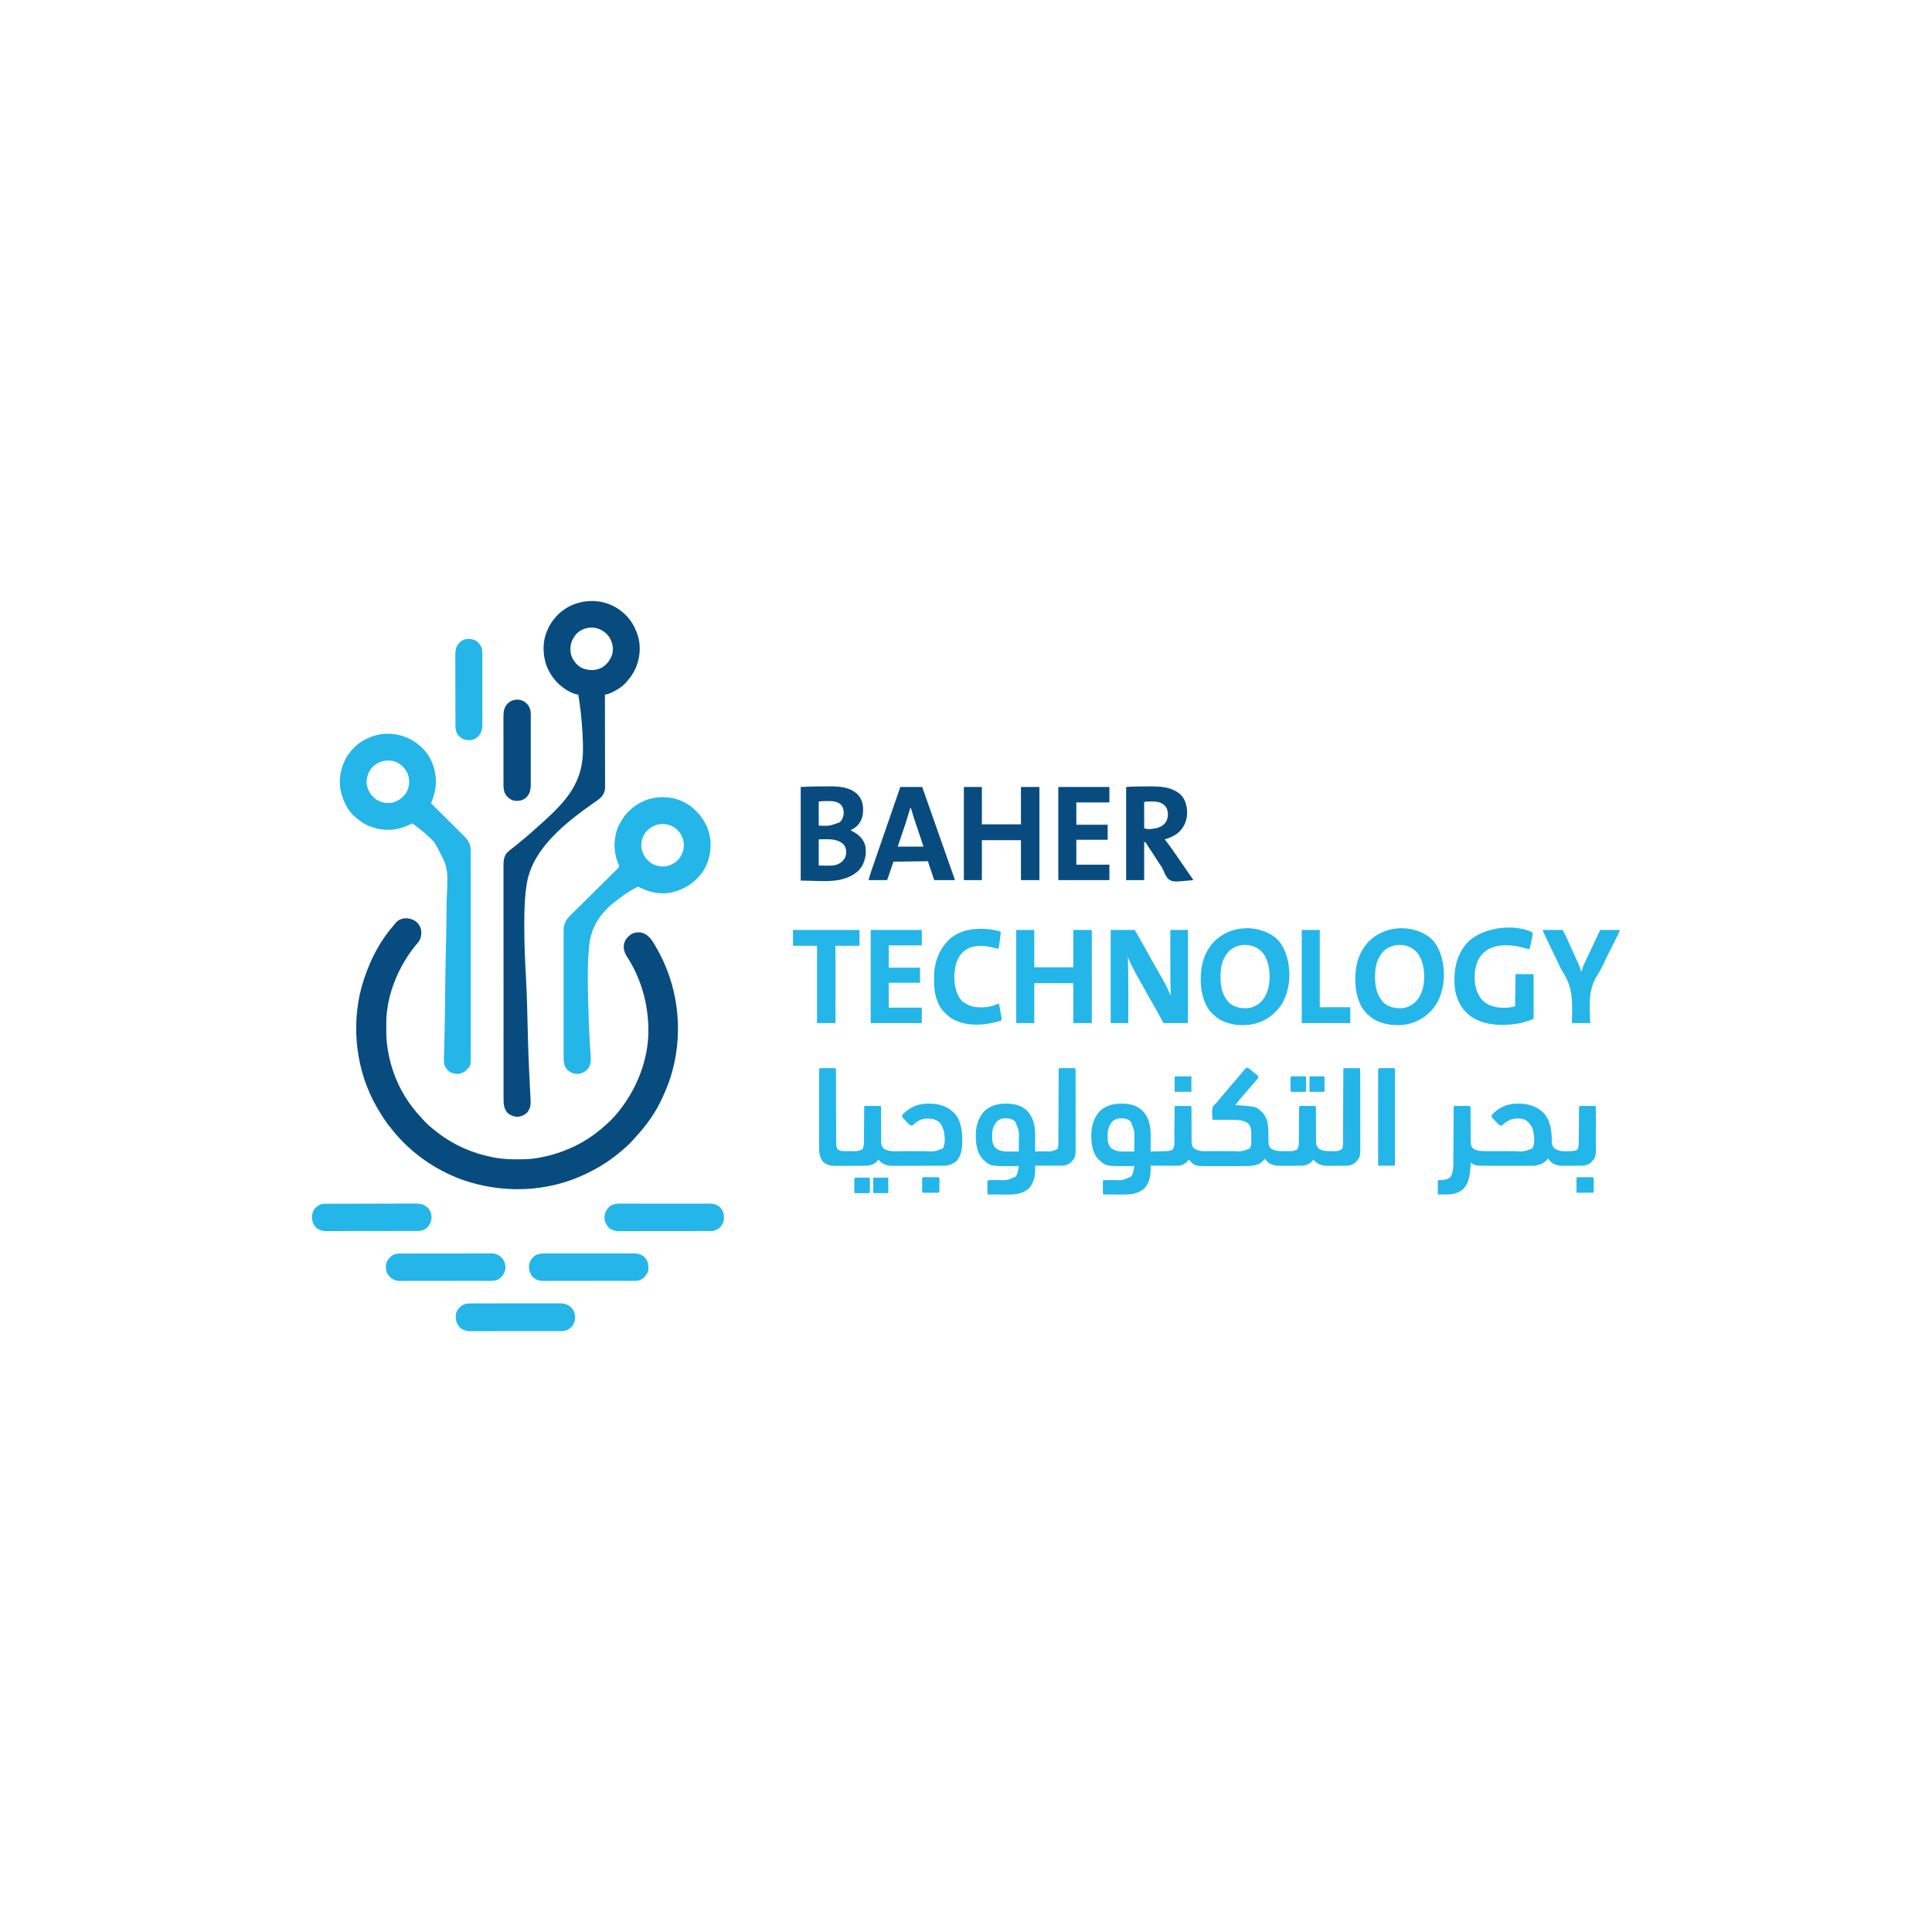 <?xml version="1.0" encoding="UTF-8"?>
<svg version="1.1" xmlns="http://www.w3.org/2000/svg" width="4500" height="4500">
<path d="M0 0 C7.048 5.423 11.751 12.595 13.25 21.438 C14.217 32.783 12.617 41.647 5.312 50.562 C4.088 51.978 2.864 53.393 1.636 54.805 C-7.824 65.948 -16.151 77.967 -23.75 90.438 C-24.125 91.053 -24.501 91.669 -24.888 92.303 C-50.552 134.966 -67.727 186.123 -67.953 236.289 C-67.959 237.306 -67.965 238.322 -67.97 239.369 C-67.98 241.516 -67.986 243.662 -67.99 245.809 C-68 249.005 -68.031 252.202 -68.062 255.398 C-68.164 274.885 -66.086 293.945 -62 313 C-61.742 314.214 -61.484 315.428 -61.218 316.679 C-51.729 360.015 -32.467 401.726 -4.75 436.438 C-3.948 437.451 -3.146 438.464 -2.32 439.508 C1.958 444.822 6.418 449.948 11.02 454.984 C12.473 456.583 13.909 458.197 15.324 459.828 C25.273 471.229 36.571 481.065 48.608 490.189 C50.147 491.359 51.674 492.546 53.199 493.734 C90.001 522.051 133.463 540.725 178.875 549.688 C180.113 549.934 181.35 550.18 182.625 550.434 C200.521 553.826 218.182 554.818 236.375 554.75 C237.41 554.748 238.444 554.746 239.51 554.743 C254.96 554.692 270.019 554.248 285.25 551.438 C286.39 551.234 287.529 551.03 288.703 550.819 C345.516 540.439 398.068 515.713 440.805 476.66 C442.376 475.232 443.963 473.821 445.57 472.434 C458.205 461.446 469.278 448.856 479.25 435.438 C479.773 434.739 480.297 434.04 480.836 433.32 C521.137 379.312 545.466 310.304 542.25 242.438 C542.209 241.496 542.168 240.555 542.125 239.585 C539.46 183.525 523.194 130.07 492.75 82.812 C486.616 73.217 483.626 64.341 485.719 52.867 C488.202 43.199 494.284 36.258 502.25 30.438 C510.052 26.037 519.463 25.063 528.129 27.121 C544.658 32.661 551.994 46.086 560.25 60.438 C560.844 61.461 560.844 61.461 561.45 62.504 C610.953 148.112 624.137 251.225 598.945 346.759 C593.657 366.443 586.915 385.382 578.413 403.902 C577.345 406.23 576.301 408.566 575.262 410.906 C560.303 444.161 538.567 474.997 513.805 501.664 C511.737 503.908 509.73 506.179 507.75 508.5 C500.867 516.423 493.241 523.648 485.25 530.438 C484.235 531.327 483.22 532.218 482.207 533.109 C456.685 555.455 427.904 573.942 397.25 588.438 C396.516 588.789 395.781 589.14 395.024 589.502 C305.601 632.02 201.635 634.874 108.73 602.2 C45.782 579.442 -12.013 538.952 -53.75 486.438 C-54.656 485.345 -55.563 484.254 -56.473 483.164 C-68.737 468.344 -79.189 452.111 -88.75 435.438 C-89.168 434.719 -89.586 434 -90.017 433.259 C-138.079 350.303 -150.393 246.497 -125.778 154.064 C-110.898 101.581 -87.237 51.363 -51.059 10.105 C-49.709 8.546 -48.391 6.955 -47.16 5.301 C-35.938 -9.694 -14.411 -9.653 0 0 Z " fill="#084C7F" transform="translate(967.75,2145.562)"/>
<path d="M0 0 C1.512 1.267 1.512 1.267 3.055 2.559 C19.813 17.038 30.787 35.861 37 57 C37.34 58.118 37.681 59.235 38.031 60.387 C42.692 78.966 41.856 100.786 36 119 C35.679 120.025 35.679 120.025 35.351 121.07 C30.584 135.865 23.229 148.252 13 160 C12.5 160.633 12 161.266 11.484 161.918 C1.897 173.958 -12.546 182.836 -26.5 189 C-27.158 189.291 -27.817 189.582 -28.495 189.881 C-32.327 191.498 -35.903 192.383 -40 193 C-39.997 194.136 -39.994 195.272 -39.992 196.442 C-39.925 224.084 -39.876 251.727 -39.845 279.369 C-39.841 282.031 -39.838 284.693 -39.835 287.354 C-39.834 288.016 -39.834 288.677 -39.833 289.359 C-39.821 299.397 -39.799 309.435 -39.774 319.472 C-39.744 331.124 -39.724 342.776 -39.718 354.428 C-39.714 360.597 -39.705 366.766 -39.683 372.935 C-39.662 378.744 -39.656 384.552 -39.661 390.361 C-39.66 392.491 -39.654 394.62 -39.642 396.75 C-39.627 399.663 -39.631 402.576 -39.639 405.49 C-39.63 406.327 -39.622 407.165 -39.613 408.028 C-39.694 418.779 -43.354 426.412 -51 434 C-55.219 437.539 -59.759 440.653 -64.272 443.8 C-128.214 488.63 -206.751 548.75 -221.514 630.425 C-227.275 663.7 -227.927 697.62 -227.836 731.305 C-227.833 732.826 -227.831 734.346 -227.829 735.867 C-227.745 773.936 -226.163 811.901 -224.006 849.903 C-222.689 873.179 -221.783 896.442 -221.19 919.747 C-221.17 920.549 -221.149 921.351 -221.128 922.177 C-220.902 931.038 -220.685 939.9 -220.473 948.762 C-220.099 964.384 -219.686 980.005 -219.251 995.626 C-219.23 996.381 -219.209 997.135 -219.188 997.912 C-218.552 1020.809 -217.695 1043.689 -216.637 1066.57 C-216.573 1067.963 -216.509 1069.357 -216.445 1070.75 C-215.846 1083.747 -215.223 1096.742 -214.539 1109.735 C-214.299 1114.341 -214.072 1118.947 -213.847 1123.554 C-213.69 1126.656 -213.514 1129.756 -213.337 1132.857 C-212.688 1145.406 -212.547 1156.055 -221.125 1166.062 C-227.76 1172.919 -235.111 1175.38 -244.562 1176.375 C-253.854 1175.361 -262.737 1172.176 -268.824 1164.785 C-275.088 1155.671 -276.154 1147.198 -276.129 1136.343 C-276.13 1135.384 -276.132 1134.425 -276.134 1133.437 C-276.139 1130.216 -276.136 1126.996 -276.134 1123.776 C-276.136 1121.446 -276.138 1119.117 -276.141 1116.788 C-276.146 1111.053 -276.147 1105.318 -276.146 1099.583 C-276.145 1092.713 -276.149 1085.843 -276.154 1078.973 C-276.164 1064.729 -276.166 1050.485 -276.167 1036.241 C-276.168 1025.241 -276.17 1014.242 -276.173 1003.242 C-276.174 1000.076 -276.175 996.91 -276.175 993.744 C-276.176 992.957 -276.176 992.17 -276.176 991.359 C-276.182 969.22 -276.186 947.082 -276.186 924.943 C-276.186 924.108 -276.186 923.273 -276.186 922.413 C-276.186 918.183 -276.186 913.952 -276.185 909.721 C-276.185 908.881 -276.185 908.041 -276.185 907.175 C-276.185 905.476 -276.185 903.777 -276.185 902.078 C-276.185 875.64 -276.192 849.202 -276.206 822.764 C-276.221 793.063 -276.23 763.361 -276.229 733.66 C-276.229 730.493 -276.229 727.326 -276.229 724.159 C-276.229 723.379 -276.229 722.599 -276.229 721.796 C-276.229 709.247 -276.235 696.697 -276.244 684.148 C-276.252 671.536 -276.253 658.924 -276.247 646.312 C-276.243 639.48 -276.243 632.647 -276.252 625.815 C-276.26 619.561 -276.258 613.307 -276.25 607.053 C-276.248 604.79 -276.25 602.527 -276.255 600.264 C-276.263 597.187 -276.257 594.111 -276.249 591.035 C-276.254 590.157 -276.259 589.278 -276.264 588.374 C-276.206 578.193 -274.657 568.975 -268 561 C-263.789 556.935 -259.139 553.373 -254.531 549.775 C-250.382 546.525 -246.288 543.209 -242.191 539.895 C-241.316 539.188 -240.441 538.481 -239.539 537.752 C-220.897 522.637 -202.947 506.699 -185.188 490.562 C-184.211 489.677 -183.234 488.791 -182.228 487.878 C-132.863 442.959 -95.086 401.855 -91.442 332.825 C-90.743 316.577 -91.255 300.414 -92.188 284.188 C-92.283 282.473 -92.283 282.473 -92.381 280.724 C-94.057 251.272 -97.217 222.106 -102 193 C-102.602 192.874 -103.204 192.748 -103.824 192.619 C-104.623 192.447 -105.421 192.276 -106.243 192.1 C-107.031 191.932 -107.819 191.765 -108.63 191.593 C-112.357 190.66 -115.732 189.156 -119.188 187.5 C-120.282 186.978 -120.282 186.978 -121.399 186.445 C-147.509 173.552 -167.194 150.376 -177.008 123.102 C-183.993 101.266 -185.298 74.977 -178 53 C-177.786 52.351 -177.571 51.702 -177.351 51.033 C-172.841 37.87 -166.05 25.577 -157 15 C-156.335 14.202 -155.67 13.404 -154.984 12.582 C-116.312 -32.28 -45.467 -38.096 0 0 Z M-107 52 C-115.306 62.475 -120.421 72.855 -120.312 86.375 C-120.307 87.12 -120.301 87.864 -120.295 88.631 C-120.166 94.505 -119.396 99.588 -117 105 C-116.414 106.334 -116.414 106.334 -115.816 107.695 C-110.597 118.311 -101.953 127.289 -91 132 C-76.508 136.901 -63.042 137.351 -48.812 130.875 C-35.812 123.836 -27.746 112.708 -23 99 C-19.554 85.653 -22.154 72.66 -28.688 60.812 C-36.659 48.366 -48.142 40.744 -62.414 37.441 C-78.413 34.71 -95.881 39.943 -107 52 Z " fill="#084C7F" transform="translate(1449,1425)"/>
<path d="M0 0 C0.909 0.838 1.818 1.676 2.754 2.539 C3.405 3.109 4.056 3.679 4.727 4.266 C24.891 22.857 35.78 51.553 37.039 78.496 C37.58 98.313 33.07 115.283 25.754 133.539 C26.395 134.175 26.395 134.175 27.049 134.823 C37.478 145.163 47.895 155.514 58.3 165.878 C63.332 170.889 68.368 175.897 73.413 180.896 C77.813 185.256 82.206 189.624 86.591 193.999 C88.91 196.313 91.233 198.622 93.563 200.925 C96.172 203.505 98.768 206.097 101.362 208.693 C102.126 209.442 102.89 210.192 103.677 210.964 C112.542 219.898 117.93 229.181 118.022 241.956 C118.017 242.736 118.013 243.516 118.008 244.32 C118.012 245.172 118.015 246.024 118.018 246.902 C118.026 249.753 118.02 252.603 118.015 255.454 C118.018 257.52 118.022 259.586 118.026 261.653 C118.036 267.327 118.034 273.002 118.03 278.677 C118.028 284.798 118.037 290.92 118.044 297.041 C118.057 309.033 118.059 321.024 118.056 333.015 C118.054 342.761 118.056 352.506 118.06 362.252 C118.061 363.652 118.062 365.053 118.062 366.453 C118.063 368.564 118.064 370.674 118.065 372.785 C118.073 392.405 118.078 412.025 118.074 431.645 C118.073 432.384 118.073 433.124 118.073 433.886 C118.072 437.634 118.071 441.382 118.071 445.13 C118.07 446.247 118.07 446.247 118.07 447.386 C118.07 448.891 118.069 450.397 118.069 451.902 C118.064 475.326 118.072 498.75 118.09 522.174 C118.111 548.495 118.122 574.817 118.118 601.138 C118.117 603.945 118.117 606.752 118.116 609.559 C118.116 610.25 118.116 610.941 118.116 611.653 C118.115 622.083 118.122 632.513 118.132 642.943 C118.144 654.806 118.146 666.669 118.133 678.531 C118.128 684.584 118.126 690.637 118.138 696.69 C118.149 702.231 118.146 707.773 118.132 713.314 C118.13 715.318 118.132 717.322 118.14 719.326 C118.234 744.566 118.234 744.566 108.754 754.539 C102.395 760.455 95.529 763.587 86.816 763.914 C77.893 763.582 70.149 760.893 63.754 754.539 C58.146 747.473 55.399 741.604 55.693 732.504 C55.711 731.696 55.728 730.887 55.747 730.055 C55.808 727.335 55.884 724.616 55.96 721.896 C56.006 719.93 56.052 717.964 56.096 715.998 C56.195 711.716 56.299 707.435 56.407 703.153 C56.707 691.241 56.963 679.329 57.222 667.416 C57.249 666.15 57.277 664.884 57.306 663.58 C57.742 643.57 58.075 623.561 58.33 603.548 C58.339 602.87 58.347 602.192 58.356 601.494 C58.535 587.478 58.703 573.462 58.857 559.445 C58.945 551.504 59.036 543.562 59.131 535.621 C59.139 534.902 59.148 534.184 59.157 533.443 C59.431 510.305 59.935 487.178 60.561 464.046 C61.205 440.181 61.602 416.323 61.707 392.448 C61.722 389.046 61.74 385.643 61.759 382.24 C61.763 381.571 61.767 380.902 61.771 380.212 C61.833 370.258 62.104 360.321 62.491 350.374 C65.589 282.021 65.589 282.021 33.432 224.196 C18.013 208.021 0.753 193.738 -17.246 180.539 C-21.366 181.876 -25.124 183.411 -28.996 185.352 C-34.431 187.9 -39.837 189.757 -45.621 191.352 C-46.37 191.558 -47.118 191.765 -47.89 191.978 C-75.364 199.256 -106.111 194.536 -130.746 180.664 C-137.086 176.844 -142.678 172.395 -148.246 167.539 C-148.929 167 -149.613 166.461 -150.316 165.906 C-167.104 152.381 -177.522 131.227 -182.996 110.852 C-183.207 110.068 -183.418 109.284 -183.635 108.476 C-190.897 80.118 -184.948 49.503 -170.246 24.539 C-167.466 20.337 -164.466 16.412 -161.246 12.539 C-160.537 11.678 -159.828 10.817 -159.098 9.93 C-139.753 -12.557 -112.287 -25.711 -82.918 -28.207 C-52.719 -30.178 -22.535 -20.325 0 0 Z M-112.594 51.109 C-121.047 61.949 -125.309 74.82 -124.246 88.539 C-121.71 103.678 -114.715 115.265 -102.309 124.414 C-90.59 132.153 -77.555 134.458 -63.762 131.891 C-49.312 127.846 -37.874 119.11 -30.496 106.059 C-23.992 92.949 -23.805 79.362 -28.246 65.539 C-34.334 51.621 -44.676 41.599 -58.871 35.977 C-78.61 30.337 -98.738 35.939 -112.594 51.109 Z " fill="#24B6E9" transform="translate(978.246,1737.461)"/>
<path d="M0 0 C24.798 20.665 40.377 46.719 43.579 79.19 C45.799 107.667 37.77 136.634 19.48 158.816 C2.004 179.219 -18.262 191.689 -44.258 198.285 C-45.228 198.534 -46.199 198.783 -47.199 199.039 C-71.65 204.129 -97.499 199.271 -119.526 188.173 C-120.601 187.632 -121.676 187.092 -122.784 186.535 C-123.6 186.122 -124.417 185.71 -125.258 185.285 C-144.861 195.319 -162.581 207.349 -179.695 221.16 C-180.343 221.68 -180.992 222.2 -181.659 222.735 C-213.857 248.727 -234.225 280.088 -238.796 321.59 C-243.177 363.97 -242.467 406.819 -241.383 449.348 C-241.361 450.208 -241.34 451.069 -241.318 451.956 C-240.511 484.081 -239.405 516.195 -237.548 548.278 C-237.464 549.751 -237.38 551.224 -237.296 552.696 C-236.905 559.497 -236.491 566.295 -236.033 573.092 C-235.886 575.482 -235.739 577.872 -235.593 580.262 C-235.513 581.313 -235.434 582.363 -235.353 583.445 C-234.786 593.196 -236.056 602.867 -242.531 610.539 C-249.457 617.543 -256.72 621.286 -266.633 621.723 C-276.147 621.39 -283.563 618.01 -290.383 611.422 C-298.334 602.361 -298.555 590.877 -298.512 579.381 C-298.516 577.461 -298.516 577.461 -298.521 575.503 C-298.53 571.972 -298.525 568.442 -298.519 564.911 C-298.515 561.095 -298.522 557.279 -298.527 553.463 C-298.536 545.995 -298.534 538.528 -298.528 531.06 C-298.524 524.99 -298.523 518.919 -298.525 512.849 C-298.526 511.984 -298.526 511.119 -298.526 510.228 C-298.527 508.471 -298.528 506.714 -298.528 504.957 C-298.534 488.491 -298.527 472.025 -298.517 455.559 C-298.508 441.438 -298.509 427.318 -298.519 413.198 C-298.529 396.79 -298.533 380.381 -298.527 363.973 C-298.527 362.223 -298.526 360.472 -298.525 358.722 C-298.525 357.86 -298.525 356.999 -298.525 356.112 C-298.523 350.05 -298.526 343.989 -298.53 337.928 C-298.536 330.539 -298.534 323.149 -298.524 315.76 C-298.519 311.992 -298.517 308.224 -298.523 304.455 C-298.53 300.367 -298.522 296.278 -298.512 292.19 C-298.518 290.411 -298.518 290.411 -298.525 288.597 C-298.453 273.299 -294.24 263.869 -283.412 252.991 C-281.765 251.362 -280.109 249.742 -278.453 248.122 C-277.258 246.937 -276.063 245.752 -274.87 244.565 C-272.313 242.029 -269.751 239.498 -267.184 236.972 C-263.127 232.979 -259.086 228.969 -255.048 224.956 C-245.024 215 -234.982 205.064 -224.93 195.137 C-217.1 187.403 -209.276 179.663 -201.473 171.902 C-197.457 167.91 -193.429 163.932 -189.389 159.964 C-186.886 157.499 -184.396 155.023 -181.91 152.542 C-180.752 151.393 -179.589 150.248 -178.42 149.109 C-176.83 147.557 -175.258 145.988 -173.691 144.413 C-172.805 143.538 -171.92 142.663 -171.008 141.762 C-168.972 139.428 -168.972 139.428 -169.415 136.629 C-170.379 133.949 -171.445 131.339 -172.57 128.723 C-182.901 101.906 -182.307 71.096 -170.879 44.734 C-156.823 14.827 -134.108 -6.29 -102.945 -17.527 C-68.076 -28.381 -28.948 -22.868 0 0 Z M-103.969 54.816 C-113.612 65.216 -118.094 78.034 -117.578 92.191 C-116.048 106.974 -109.119 118.798 -97.84 128.328 C-87.144 136.303 -75.435 139.14 -62.258 138.285 C-48.739 136.25 -36.654 129.62 -28.285 118.715 C-20.074 106.477 -16.61 93.873 -19.32 79.223 C-22.714 65.419 -29.592 54.731 -41.469 46.891 C-62.79 34.617 -86.308 37.996 -103.969 54.816 Z " fill="#24B6E9" transform="translate(1611.258,1879.715)"/>
<path d="M0 0 C3.041 1.288 5.127 2.908 7.633 5.062 C12.461 9.176 17.384 13.126 22.391 17.02 C24.508 19.062 24.508 19.062 25.539 21.023 C25.491 24.19 23.935 25.514 21.883 27.875 C21.051 28.844 20.22 29.814 19.363 30.812 C18.412 31.896 17.46 32.979 16.508 34.062 C15.482 35.249 14.457 36.437 13.434 37.625 C11.241 40.167 9.041 42.703 6.836 45.234 C2.693 49.994 -1.41 54.787 -5.512 59.582 C-7.545 61.959 -9.585 64.331 -11.629 66.699 C-12.15 67.304 -12.672 67.909 -13.209 68.533 C-14.182 69.663 -15.157 70.791 -16.133 71.918 C-20.386 76.86 -24.44 81.956 -28.492 87.062 C-27.383 87.13 -27.383 87.13 -26.252 87.198 C21.254 90.166 21.254 90.166 36.441 106.09 C49.887 122.08 48.843 141.755 48.964 161.415 C48.986 164.357 49.025 167.297 49.066 170.238 C49.067 171.584 49.067 171.584 49.067 172.956 C49.165 179.208 50.107 183.662 54.695 188.25 C65.479 195.199 78.258 194.243 90.633 194.25 C91.843 194.262 93.054 194.274 94.301 194.287 C105.595 194.452 105.595 194.452 115.945 190.5 C119.81 184.471 119.806 176.852 119.811 169.887 C119.819 169.019 119.828 168.151 119.836 167.257 C119.862 164.421 119.874 161.586 119.887 158.75 C119.903 156.77 119.92 154.79 119.938 152.81 C119.984 147.622 120.019 142.434 120.05 137.246 C120.102 128.914 120.167 120.583 120.239 112.251 C120.262 109.339 120.278 106.427 120.293 103.514 C120.307 101.744 120.32 99.974 120.334 98.203 C120.337 97.389 120.339 96.574 120.342 95.735 C120.394 90.176 120.394 90.176 121.508 89.062 C124.235 88.962 126.936 88.923 129.664 88.93 C130.482 88.929 131.299 88.928 132.141 88.927 C133.873 88.926 135.605 88.928 137.336 88.932 C139.996 88.937 142.656 88.932 145.316 88.926 C146.995 88.926 148.673 88.928 150.352 88.93 C151.153 88.928 151.954 88.926 152.779 88.924 C158.393 88.948 158.393 88.948 159.508 90.062 C159.606 92.82 159.641 95.553 159.634 98.311 C159.637 99.608 159.637 99.608 159.639 100.932 C159.643 102.819 159.646 104.705 159.646 106.591 C159.649 110.604 159.671 114.617 159.691 118.63 C159.729 126.107 159.76 133.584 159.758 141.062 C159.758 146.257 159.781 151.451 159.82 156.646 C159.831 158.624 159.832 160.602 159.825 162.58 C159.815 165.357 159.836 168.132 159.864 170.908 C159.854 171.72 159.844 172.531 159.833 173.367 C159.94 179.301 161.641 183.519 165.508 188.062 C174.31 194.747 186.653 194.234 197.195 194.312 C198.495 194.327 198.495 194.327 199.821 194.341 C210.762 194.422 210.762 194.422 220.07 189.688 C222.594 185.079 222.657 180.893 222.659 175.717 C222.664 174.975 222.668 174.233 222.672 173.469 C222.685 170.982 222.691 168.496 222.697 166.009 C222.705 164.227 222.714 162.445 222.722 160.662 C222.74 156.825 222.755 152.987 222.768 149.15 C222.788 143.088 222.816 137.026 222.845 130.963 C222.91 117.005 222.966 103.047 223.021 89.088 C223.072 76.288 223.124 63.489 223.185 50.689 C223.214 44.656 223.237 38.623 223.257 32.591 C223.271 28.848 223.288 25.104 223.307 21.361 C223.314 19.618 223.32 17.876 223.325 16.133 C223.331 13.764 223.343 11.396 223.356 9.027 C223.357 7.979 223.357 7.979 223.357 6.91 C223.394 2.177 223.394 2.177 224.508 1.062 C227.247 0.974 229.96 0.947 232.699 0.965 C233.519 0.966 234.339 0.968 235.184 0.969 C237.813 0.975 240.441 0.987 243.07 1 C244.848 1.005 246.626 1.01 248.404 1.014 C252.772 1.025 257.14 1.042 261.508 1.062 C263 4.047 262.652 7.098 262.648 10.371 C262.653 11.514 262.653 11.514 262.657 12.68 C262.666 15.249 262.667 17.817 262.669 20.385 C262.674 22.222 262.679 24.058 262.684 25.894 C262.697 30.897 262.704 35.9 262.708 40.903 C262.711 44.033 262.715 47.162 262.72 50.292 C262.733 60.094 262.743 69.896 262.747 79.698 C262.751 90.991 262.769 102.284 262.798 113.577 C262.819 122.315 262.829 131.053 262.831 139.791 C262.832 145.004 262.838 150.217 262.856 155.43 C262.872 160.347 262.874 165.263 262.865 170.179 C262.865 171.972 262.869 173.765 262.879 175.558 C263.049 207.994 263.049 207.994 252.32 219.812 C246.112 225.673 238.337 228.155 229.936 228.24 C228.817 228.252 227.698 228.265 226.545 228.278 C225.338 228.286 224.131 228.293 222.887 228.301 C221.01 228.313 221.01 228.313 219.096 228.325 C216.444 228.339 213.792 228.35 211.14 228.358 C208.443 228.366 205.746 228.387 203.049 228.419 C199.141 228.462 195.233 228.478 191.324 228.488 C190.135 228.506 188.946 228.523 187.721 228.541 C175.837 228.511 165.856 226.364 157.215 217.867 C156.652 217.272 156.088 216.676 155.508 216.062 C154.848 215.403 154.188 214.743 153.508 214.062 C152.889 214.859 152.889 214.859 152.258 215.672 C145.907 223.44 139.344 226.589 129.508 228.062 C124.834 228.352 120.17 228.367 115.488 228.363 C114.14 228.367 112.791 228.372 111.443 228.376 C108.628 228.384 105.814 228.383 102.999 228.378 C99.425 228.372 95.852 228.389 92.278 228.413 C89.496 228.427 86.714 228.428 83.931 228.425 C81.984 228.426 80.037 228.44 78.089 228.454 C67.247 228.398 56.094 227.307 47.508 220.062 C45.024 217.508 42.723 214.852 40.508 212.062 C40.023 212.666 39.538 213.269 39.039 213.891 C31.277 223.145 22.672 226.966 10.659 228.404 C-0.519 229.23 -11.68 229.226 -22.883 229.23 C-25.039 229.234 -27.196 229.237 -29.352 229.241 C-33.854 229.247 -38.355 229.248 -42.857 229.248 C-48.576 229.248 -54.296 229.261 -60.015 229.279 C-64.465 229.29 -68.914 229.292 -73.364 229.291 C-75.47 229.292 -77.576 229.297 -79.683 229.305 C-121.277 229.445 -121.277 229.445 -131.492 219.438 C-132.504 218.323 -133.506 217.2 -134.492 216.062 C-135.152 215.403 -135.812 214.743 -136.492 214.062 C-136.905 214.594 -137.317 215.125 -137.742 215.672 C-143.776 223.052 -150.039 226.52 -159.492 228.062 C-164.566 228.335 -169.632 228.296 -174.711 228.258 C-176.179 228.254 -177.648 228.251 -179.116 228.249 C-182.956 228.242 -186.796 228.222 -190.637 228.2 C-194.565 228.179 -198.493 228.17 -202.422 228.16 C-210.112 228.139 -217.802 228.105 -225.492 228.062 C-225.488 229.163 -225.483 230.263 -225.479 231.397 C-225.475 232.854 -225.472 234.311 -225.469 235.768 C-225.464 236.853 -225.464 236.853 -225.459 237.96 C-225.433 253.26 -228.918 267.834 -238.781 279.852 C-252.006 292.732 -269.781 295.558 -287.508 295.391 C-288.899 295.388 -290.291 295.386 -291.682 295.385 C-294.566 295.38 -297.45 295.366 -300.334 295.344 C-304.037 295.315 -307.739 295.305 -311.441 295.3 C-314.299 295.296 -317.158 295.286 -320.016 295.274 C-321.383 295.268 -322.75 295.264 -324.116 295.26 C-326.012 295.253 -327.907 295.239 -329.802 295.224 C-330.88 295.217 -331.957 295.21 -333.068 295.203 C-335.492 295.062 -335.492 295.062 -336.492 294.062 C-336.592 291.783 -336.623 289.5 -336.625 287.219 C-336.626 286.192 -336.626 286.192 -336.628 285.145 C-336.629 283.696 -336.627 282.247 -336.623 280.797 C-336.617 278.572 -336.623 276.347 -336.629 274.121 C-336.628 272.716 -336.627 271.311 -336.625 269.906 C-336.624 268.619 -336.623 267.332 -336.622 266.006 C-336.492 263.062 -336.492 263.062 -335.492 262.062 C-332.604 261.914 -329.738 261.827 -326.848 261.781 C-325.967 261.763 -325.087 261.744 -324.18 261.725 C-321.347 261.667 -318.513 261.614 -315.68 261.562 C-291.561 262.722 -291.561 262.722 -270.617 253.375 C-266.844 247.494 -265.515 241.612 -264.41 234.758 C-264.236 233.688 -264.063 232.618 -263.884 231.516 C-263.754 230.706 -263.625 229.897 -263.492 229.062 C-264.438 229.068 -265.385 229.073 -266.359 229.078 C-269.953 229.097 -273.546 229.108 -277.14 229.117 C-278.679 229.122 -280.219 229.129 -281.759 229.138 C-329.392 229.403 -329.392 229.403 -346.742 213.688 C-362.333 196.992 -364.081 174.221 -363.585 152.486 C-362.875 134.02 -356.666 114.52 -343.613 100.984 C-329.403 88.109 -312.569 83.46 -293.68 83.625 C-292.456 83.633 -291.232 83.64 -289.971 83.648 C-272.479 83.965 -256.675 88.238 -243.742 100.652 C-228.861 116.593 -225.286 137.367 -225.395 158.441 C-225.397 160.02 -225.397 160.02 -225.399 161.631 C-225.404 164.963 -225.417 168.294 -225.43 171.625 C-225.435 173.896 -225.439 176.168 -225.443 178.439 C-225.454 183.98 -225.471 189.521 -225.492 195.062 C-219.96 194.968 -214.428 194.862 -208.897 194.745 C-207.018 194.707 -205.14 194.672 -203.261 194.641 C-200.547 194.595 -197.834 194.537 -195.121 194.477 C-193.878 194.459 -193.878 194.459 -192.61 194.442 C-186.287 194.285 -179.548 193.943 -174.055 190.562 C-168.38 181.483 -170.159 168.162 -170.113 157.871 C-170.097 155.915 -170.08 153.958 -170.062 152.002 C-170.016 146.882 -169.981 141.761 -169.95 136.641 C-169.897 128.414 -169.833 120.187 -169.761 111.96 C-169.738 109.085 -169.722 106.211 -169.707 103.336 C-169.693 101.589 -169.68 99.842 -169.666 98.095 C-169.663 97.292 -169.661 96.488 -169.658 95.66 C-169.606 90.176 -169.606 90.176 -168.492 89.062 C-165.753 88.974 -163.04 88.947 -160.301 88.965 C-159.481 88.966 -158.661 88.968 -157.816 88.969 C-155.187 88.975 -152.559 88.987 -149.93 89 C-148.152 89.005 -146.374 89.01 -144.596 89.014 C-140.228 89.025 -135.86 89.042 -131.492 89.062 C-129.881 92.286 -130.348 95.807 -130.35 99.348 C-130.347 100.206 -130.343 101.063 -130.34 101.946 C-130.332 103.811 -130.327 105.677 -130.324 107.542 C-130.316 110.498 -130.301 113.453 -130.282 116.408 C-130.23 124.812 -130.182 133.215 -130.166 141.619 C-130.156 146.757 -130.127 151.894 -130.085 157.032 C-130.073 158.988 -130.068 160.945 -130.07 162.901 C-130.072 165.644 -130.05 168.386 -130.022 171.13 C-130.029 171.934 -130.035 172.737 -130.042 173.566 C-129.95 179.169 -128.704 182.444 -125.492 187.062 C-114.004 196.303 -97.949 194.225 -84.047 194.23 C-82.149 194.234 -80.251 194.237 -78.353 194.241 C-74.384 194.247 -70.415 194.248 -66.446 194.248 C-61.404 194.248 -56.361 194.261 -51.318 194.279 C-47.399 194.29 -43.48 194.292 -39.561 194.291 C-37.704 194.292 -35.847 194.297 -33.99 194.305 C-13.1 195.295 -13.1 195.295 5.508 188.062 C8.579 182.755 8.964 178.123 8.941 172.164 C8.947 171.33 8.952 170.495 8.957 169.636 C8.964 167.879 8.962 166.123 8.954 164.366 C8.945 161.702 8.974 159.039 9.006 156.375 C9.048 146.25 8.803 138.432 2.258 130.25 C-12.521 118.494 -35.633 121.681 -53.43 121.5 C-57.306 121.456 -61.183 121.41 -65.06 121.357 C-67.457 121.325 -69.854 121.298 -72.251 121.277 C-73.855 121.257 -73.855 121.257 -75.492 121.236 C-76.436 121.227 -77.381 121.217 -78.354 121.207 C-80.492 121.062 -80.492 121.062 -81.492 120.062 C-81.946 115.594 -82.004 111.112 -82.117 106.625 C-82.188 105.378 -82.259 104.131 -82.332 102.846 C-82.471 95.865 -81.997 91.762 -77.219 86.477 C-75.651 84.997 -74.076 83.525 -72.492 82.062 C-71.049 80.356 -69.629 78.628 -68.242 76.875 C-64.584 72.353 -60.815 67.945 -56.992 63.562 C-53.258 59.28 -49.568 54.979 -45.992 50.562 C-40.864 44.234 -35.499 38.115 -30.152 31.972 C-27.506 28.927 -24.871 25.873 -22.242 22.812 C-21.749 22.238 -21.255 21.663 -20.747 21.071 C-16.923 16.602 -13.201 12.059 -9.527 7.465 C-3.273 0.082 -3.273 0.082 0 0 Z M-310.492 122.062 C-311.379 122.619 -312.266 123.176 -313.18 123.75 C-322.889 133.46 -325.694 145.344 -325.742 158.688 C-325.728 168.676 -325.002 178.382 -318.375 186.375 C-307.08 196.498 -291.415 195.217 -277.305 195.125 C-275.958 195.12 -274.611 195.115 -273.264 195.111 C-270.006 195.1 -266.749 195.083 -263.492 195.062 C-263.442 189.016 -263.406 182.97 -263.382 176.923 C-263.372 174.871 -263.359 172.819 -263.341 170.767 C-262.658 147.036 -262.658 147.036 -271.805 125.688 C-278.839 118.817 -285.858 117.78 -295.343 117.741 C-301.127 117.838 -305.567 118.907 -310.492 122.062 Z " fill="#24B6E9" transform="translate(2905.492,2486.938)"/>
<path d="M0 0 C1.018 0.005 1.018 0.005 2.057 0.01 C24.402 0.171 42.015 5.709 58.637 21.195 C75.439 38.64 77.915 63.747 78.233 86.732 C78.392 93.338 78.854 98.083 83.328 103.266 C94.552 112.811 111.797 110.987 125.75 110.438 C130.922 110.018 134.408 109.649 138.312 106.125 C141.161 100.8 140.91 95.337 140.939 89.44 C140.948 88.544 140.956 87.648 140.965 86.724 C140.982 84.783 140.997 82.842 141.01 80.901 C141.031 77.834 141.058 74.767 141.087 71.7 C141.157 64.088 141.216 56.475 141.276 48.862 C141.327 42.421 141.382 35.98 141.442 29.538 C141.469 26.509 141.489 23.479 141.51 20.449 C141.526 18.605 141.543 16.761 141.561 14.917 C141.567 13.644 141.567 13.644 141.573 12.345 C141.636 6.551 141.636 6.551 142.75 5.438 C145.489 5.349 148.203 5.322 150.941 5.34 C151.761 5.341 152.581 5.343 153.426 5.344 C156.055 5.35 158.684 5.362 161.312 5.375 C163.09 5.38 164.868 5.385 166.646 5.389 C171.014 5.4 175.382 5.417 179.75 5.438 C181.47 8.877 180.897 12.837 180.895 16.622 C180.9 18.052 180.9 18.052 180.905 19.51 C180.915 22.679 180.917 25.847 180.918 29.016 C180.921 31.221 180.925 33.427 180.928 35.633 C180.934 40.27 180.936 44.907 180.935 49.544 C180.935 55.455 180.949 61.365 180.966 67.276 C180.977 71.84 180.979 76.405 180.979 80.969 C180.98 83.146 180.984 85.322 180.992 87.499 C181.112 124.422 181.112 124.422 169.816 136.645 C163.614 142.026 156.354 144.541 148.254 144.599 C147.152 144.608 146.05 144.618 144.914 144.628 C143.726 144.632 142.537 144.636 141.312 144.641 C140.081 144.646 138.85 144.652 137.582 144.658 C134.973 144.667 132.364 144.674 129.754 144.678 C125.793 144.684 121.832 144.718 117.871 144.75 C115.331 144.757 112.79 144.762 110.25 144.766 C109.078 144.778 107.905 144.79 106.698 144.803 C96.041 144.775 85.193 143.489 76.75 136.438 C74.028 133.68 71.49 130.918 69.75 127.438 C69.289 128.029 68.827 128.621 68.352 129.23 C60.521 138.717 51.675 142.214 39.75 144.438 C35.267 144.823 30.819 144.839 26.322 144.81 C25.037 144.813 23.752 144.817 22.429 144.821 C18.944 144.83 15.458 144.821 11.973 144.808 C8.306 144.796 4.639 144.8 0.971 144.802 C-5.181 144.803 -11.333 144.792 -17.485 144.774 C-24.577 144.752 -31.67 144.749 -38.762 144.755 C-45.616 144.761 -52.47 144.755 -59.323 144.744 C-62.227 144.739 -65.13 144.739 -68.034 144.741 C-72.093 144.743 -76.151 144.728 -80.21 144.712 C-81.998 144.716 -81.998 144.716 -83.823 144.72 C-91.837 144.669 -99.981 144.532 -106.812 139.812 C-107.474 139.366 -108.135 138.92 -108.816 138.461 C-109.289 138.123 -109.763 137.785 -110.25 137.438 C-110.363 138.706 -110.363 138.706 -110.478 140.001 C-110.767 143.2 -111.064 146.398 -111.367 149.596 C-111.495 150.968 -111.62 152.341 -111.742 153.715 C-113.271 170.928 -116.381 188.355 -129.742 200.539 C-142.653 210.313 -156.827 211.909 -172.5 211.625 C-177.368 211.563 -182.235 211.501 -187.25 211.438 C-187.25 200.548 -187.25 189.657 -187.25 178.438 C-177.75 177.688 -177.75 177.688 -174.807 177.481 C-168.16 176.884 -162.226 175.503 -157.445 170.578 C-150.749 158.75 -151.104 145.756 -151.061 132.467 C-151.053 131.087 -151.044 129.708 -151.035 128.329 C-151.017 125.381 -151.002 122.432 -150.99 119.483 C-150.969 114.824 -150.942 110.164 -150.913 105.505 C-150.848 94.786 -150.792 84.068 -150.737 73.349 C-150.686 63.496 -150.633 53.643 -150.572 43.789 C-150.544 39.153 -150.52 34.517 -150.501 29.881 C-150.487 27.009 -150.47 24.136 -150.451 21.264 C-150.44 19.288 -150.433 17.312 -150.427 15.335 C-150.414 13.588 -150.414 13.588 -150.401 11.805 C-150.396 10.787 -150.391 9.768 -150.386 8.719 C-150.25 6.438 -150.25 6.438 -149.25 5.438 C-146.511 5.349 -143.797 5.322 -141.059 5.34 C-140.239 5.341 -139.419 5.343 -138.574 5.344 C-135.945 5.35 -133.316 5.362 -130.688 5.375 C-128.91 5.38 -127.132 5.385 -125.354 5.389 C-120.986 5.4 -116.618 5.417 -112.25 5.438 C-110.638 8.661 -111.106 12.182 -111.108 15.723 C-111.105 16.581 -111.101 17.438 -111.098 18.321 C-111.09 20.186 -111.085 22.052 -111.081 23.917 C-111.074 26.873 -111.059 29.828 -111.04 32.783 C-110.988 41.187 -110.94 49.59 -110.924 57.994 C-110.914 63.132 -110.885 68.269 -110.843 73.407 C-110.83 75.363 -110.825 77.32 -110.828 79.276 C-110.83 82.019 -110.808 84.761 -110.78 87.505 C-110.787 88.309 -110.793 89.112 -110.8 89.941 C-110.708 95.544 -109.462 98.819 -106.25 103.438 C-97.085 110.809 -85.887 110.589 -74.648 110.583 C-73.746 110.586 -72.843 110.589 -71.914 110.593 C-68.961 110.602 -66.008 110.604 -63.055 110.605 C-60.977 110.609 -58.9 110.612 -56.823 110.616 C-52.477 110.622 -48.132 110.623 -43.786 110.623 C-38.259 110.623 -32.732 110.636 -27.205 110.654 C-22.916 110.665 -18.626 110.667 -14.336 110.666 C-12.301 110.667 -10.265 110.672 -8.23 110.68 C13.416 111.795 13.416 111.795 32.75 104.438 C39.774 91.844 37.497 73.751 33.938 60.387 C30.528 50.117 24.436 42.065 14.625 37.125 C4.365 33.311 -9.904 33.732 -19.863 38.172 C-20.651 38.59 -21.439 39.007 -22.25 39.438 C-23.571 40.126 -23.571 40.126 -24.918 40.828 C-29.005 43.122 -32.402 45.4 -35.562 48.875 C-36.893 50.143 -36.893 50.143 -38.25 51.438 C-42.347 51.228 -44.321 49.858 -47.133 46.98 C-48.171 45.93 -48.171 45.93 -49.23 44.857 C-50.292 43.752 -50.292 43.752 -51.375 42.625 C-52.09 41.9 -52.806 41.175 -53.543 40.428 C-59.874 33.961 -59.874 33.961 -62.25 30.438 C-62.089 25.635 -58.069 22.852 -54.828 19.738 C-38.815 5.448 -21.205 -0.167 0 0 Z " fill="#24B6E9" transform="translate(3536.25,2570.562)"/>
<path d="M0 0 C0.801 0.002 1.602 0.004 2.427 0.006 C3.245 0.005 4.062 0.004 4.905 0.003 C6.636 0.003 8.368 0.004 10.1 0.009 C12.76 0.014 15.42 0.009 18.08 0.002 C19.758 0.003 21.436 0.004 23.115 0.006 C23.916 0.004 24.717 0.002 25.542 0 C31.156 0.024 31.156 0.024 32.271 1.139 C32.374 3.463 32.413 5.758 32.409 8.084 C32.412 8.819 32.415 9.554 32.418 10.311 C32.426 12.793 32.427 15.275 32.429 17.757 C32.433 19.529 32.439 21.301 32.444 23.073 C32.456 26.899 32.464 30.725 32.47 34.551 C32.481 40.602 32.501 46.653 32.523 52.704 C32.585 69.914 32.639 87.124 32.672 104.334 C32.691 113.832 32.72 123.329 32.76 132.826 C32.782 137.854 32.797 142.881 32.799 147.909 C32.801 152.642 32.817 157.374 32.844 162.107 C32.851 163.842 32.853 165.578 32.85 167.313 C32.846 169.686 32.86 172.059 32.879 174.432 C32.874 175.116 32.868 175.799 32.862 176.503 C32.93 181.458 34.036 184.803 36.271 189.139 C41.796 193.743 49.199 193.296 56.076 193.307 C56.799 193.31 57.523 193.314 58.268 193.317 C59.789 193.322 61.31 193.324 62.831 193.324 C65.133 193.326 67.434 193.345 69.736 193.364 C82.232 193.742 82.232 193.742 93.709 189.576 C97.574 183.547 97.569 175.929 97.574 168.963 C97.587 167.662 97.587 167.662 97.6 166.334 C97.625 163.498 97.638 160.662 97.65 157.826 C97.666 155.846 97.683 153.866 97.702 151.886 C97.747 146.698 97.782 141.51 97.814 136.322 C97.866 127.991 97.931 119.659 98.002 111.328 C98.025 108.415 98.041 105.503 98.057 102.591 C98.07 100.82 98.084 99.05 98.098 97.28 C98.1 96.465 98.103 95.651 98.105 94.811 C98.157 89.253 98.157 89.253 99.271 88.139 C101.998 88.038 104.7 87.999 107.427 88.006 C108.245 88.005 109.062 88.004 109.905 88.003 C111.636 88.003 113.368 88.004 115.1 88.009 C117.76 88.014 120.42 88.009 123.08 88.002 C124.758 88.003 126.436 88.004 128.115 88.006 C128.916 88.004 129.717 88.002 130.542 88 C136.156 88.024 136.156 88.024 137.271 89.139 C137.37 91.896 137.404 94.629 137.397 97.387 C137.4 98.685 137.4 98.685 137.403 100.009 C137.407 101.895 137.409 103.781 137.409 105.668 C137.413 109.681 137.434 113.693 137.454 117.706 C137.492 125.183 137.524 132.661 137.522 140.138 C137.521 145.333 137.544 150.528 137.583 155.722 C137.594 157.7 137.595 159.678 137.588 161.656 C137.578 164.433 137.599 167.208 137.628 169.985 C137.617 170.796 137.607 171.607 137.597 172.443 C137.704 178.378 139.404 182.595 143.271 187.139 C154.468 195.642 172.511 193.435 185.759 193.405 C187.832 193.406 189.905 193.408 191.978 193.41 C196.306 193.413 200.634 193.409 204.961 193.4 C210.465 193.388 215.968 193.395 221.471 193.407 C225.748 193.414 230.025 193.412 234.302 193.407 C236.329 193.405 238.356 193.407 240.383 193.412 C261.986 194.492 261.986 194.492 281.271 187.139 C287.918 174.991 286.181 158.228 283.271 145.139 C280.337 135.884 276.41 127.264 267.771 122.264 C257.383 116.882 245.295 116.585 233.904 118.791 C226.127 121.418 217.894 125.971 212.396 132.139 C211.695 132.799 210.994 133.459 210.271 134.139 C206.176 133.867 204.21 132.569 201.388 129.682 C200.696 128.981 200.004 128.281 199.291 127.559 C198.583 126.822 197.875 126.085 197.146 125.326 C196.431 124.601 195.715 123.876 194.978 123.129 C188.647 116.662 188.647 116.662 186.271 113.139 C186.432 108.336 190.452 105.553 193.693 102.44 C209.706 88.149 227.316 82.535 248.521 82.701 C249.2 82.705 249.879 82.708 250.578 82.712 C272.923 82.872 290.536 88.411 307.158 103.897 C323.147 120.497 326.68 144.914 326.584 166.951 C326.579 168.268 326.575 169.584 326.571 170.941 C326.376 187.705 324.483 204.565 312.271 217.139 C304.085 223.993 294.294 227.239 283.67 227.286 C282.555 227.293 281.439 227.3 280.29 227.308 C279.075 227.31 277.86 227.313 276.609 227.316 C275.322 227.323 274.035 227.329 272.71 227.336 C268.449 227.357 264.188 227.367 259.927 227.377 C258.455 227.381 256.983 227.385 255.511 227.39 C248.588 227.409 241.666 227.423 234.743 227.431 C226.781 227.441 218.819 227.467 210.857 227.508 C204.685 227.538 198.513 227.553 192.341 227.556 C188.664 227.558 184.987 227.567 181.309 227.592 C177.195 227.62 173.082 227.616 168.968 227.609 C167.171 227.628 167.171 227.628 165.337 227.648 C153.519 227.576 143.568 225.39 134.978 216.944 C134.415 216.348 133.852 215.753 133.271 215.139 C132.611 214.479 131.951 213.819 131.271 213.139 C130.859 213.67 130.446 214.201 130.021 214.748 C123.594 222.611 117.147 225.466 107.271 227.139 C104.322 227.396 101.397 227.433 98.438 227.429 C97.605 227.436 96.773 227.443 95.916 227.45 C93.193 227.469 90.471 227.473 87.748 227.475 C85.836 227.481 83.925 227.488 82.014 227.495 C78.018 227.507 74.022 227.511 70.026 227.51 C64.93 227.509 59.834 227.537 54.738 227.571 C50.794 227.593 46.849 227.597 42.904 227.596 C41.026 227.599 39.149 227.607 37.271 227.623 C24.692 227.717 11.869 227.561 2.271 218.139 C-5.376 208.799 -6.892 196.718 -6.856 185.015 C-6.857 184.226 -6.859 183.436 -6.861 182.623 C-6.865 179.994 -6.861 177.364 -6.858 174.735 C-6.86 172.844 -6.861 170.953 -6.864 169.062 C-6.868 163.939 -6.866 158.815 -6.863 153.692 C-6.861 148.332 -6.863 142.973 -6.865 137.614 C-6.866 128.621 -6.864 119.628 -6.859 110.635 C-6.854 100.224 -6.856 89.813 -6.861 79.403 C-6.866 70.47 -6.866 61.536 -6.864 52.603 C-6.862 47.265 -6.862 41.926 -6.865 36.588 C-6.868 31.577 -6.866 26.565 -6.86 21.553 C-6.859 19.709 -6.859 17.864 -6.862 16.02 C-6.864 13.514 -6.861 11.007 -6.856 8.501 C-6.858 7.762 -6.86 7.022 -6.863 6.261 C-6.838 -0.051 -6.254 0.027 0 0 Z " fill="#24B6E9" transform="translate(1914.729,2487.861)"/>
<path d="M0 0 C1.56 0 3.121 0.006 4.681 0.016 C5.501 0.017 6.321 0.019 7.166 0.02 C9.795 0.026 12.424 0.038 15.052 0.051 C16.83 0.056 18.608 0.061 20.386 0.065 C24.754 0.076 29.122 0.093 33.49 0.114 C34.982 3.098 34.634 6.149 34.63 9.422 C34.633 10.184 34.636 10.946 34.639 11.731 C34.648 14.3 34.65 16.868 34.651 19.436 C34.656 21.273 34.661 23.109 34.666 24.945 C34.679 29.948 34.686 34.951 34.69 39.954 C34.693 43.084 34.697 46.213 34.702 49.343 C34.715 59.145 34.725 68.947 34.729 78.749 C34.733 90.042 34.751 101.335 34.78 112.628 C34.802 121.366 34.812 130.104 34.813 138.842 C34.814 144.055 34.82 149.268 34.838 154.481 C34.854 159.398 34.856 164.314 34.848 169.231 C34.847 171.023 34.851 172.816 34.861 174.609 C35.031 207.045 35.031 207.045 24.302 218.864 C17.71 225.087 9.741 227.244 0.885 227.227 C-0.096 227.227 -0.096 227.227 -1.097 227.227 C-3.25 227.227 -5.403 227.219 -7.557 227.211 C-9.053 227.209 -10.55 227.208 -12.046 227.207 C-15.979 227.203 -19.911 227.193 -23.843 227.182 C-27.859 227.172 -31.874 227.167 -35.889 227.162 C-43.763 227.152 -51.636 227.135 -59.51 227.114 C-59.506 228.214 -59.501 229.314 -59.497 230.448 C-59.493 231.905 -59.49 233.362 -59.487 234.819 C-59.482 235.904 -59.482 235.904 -59.477 237.011 C-59.451 252.311 -62.936 266.885 -72.799 278.903 C-86.024 291.783 -103.799 294.609 -121.526 294.442 C-122.917 294.439 -124.309 294.437 -125.7 294.436 C-128.584 294.431 -131.468 294.417 -134.352 294.395 C-138.055 294.366 -141.757 294.356 -145.459 294.351 C-148.317 294.347 -151.176 294.337 -154.034 294.325 C-155.401 294.32 -156.767 294.315 -158.134 294.311 C-160.029 294.304 -161.925 294.29 -163.82 294.275 C-164.897 294.268 -165.975 294.261 -167.086 294.254 C-169.51 294.114 -169.51 294.114 -170.51 293.114 C-170.61 290.834 -170.641 288.551 -170.643 286.27 C-170.644 285.243 -170.644 285.243 -170.646 284.196 C-170.646 282.747 -170.645 281.298 -170.64 279.848 C-170.635 277.623 -170.64 275.398 -170.647 273.172 C-170.646 271.767 -170.645 270.362 -170.643 268.957 C-170.642 267.67 -170.641 266.383 -170.639 265.057 C-170.51 262.114 -170.51 262.114 -169.51 261.114 C-166.622 260.965 -163.755 260.878 -160.865 260.832 C-159.985 260.814 -159.105 260.795 -158.198 260.776 C-155.365 260.718 -152.531 260.665 -149.698 260.614 C-125.578 261.773 -125.578 261.773 -104.635 252.426 C-100.862 246.545 -99.533 240.663 -98.428 233.809 C-98.254 232.739 -98.08 231.669 -97.901 230.567 C-97.772 229.757 -97.643 228.948 -97.51 228.114 C-98.456 228.119 -99.402 228.124 -100.377 228.129 C-103.971 228.148 -107.564 228.159 -111.157 228.168 C-112.697 228.173 -114.237 228.18 -115.777 228.189 C-163.41 228.454 -163.41 228.454 -180.76 212.739 C-196.351 196.043 -198.099 173.272 -197.603 151.537 C-196.893 133.071 -190.683 113.571 -177.631 100.035 C-163.421 87.16 -146.587 82.511 -127.698 82.676 C-126.474 82.684 -125.25 82.691 -123.989 82.699 C-106.497 83.016 -90.693 87.289 -77.76 99.703 C-62.878 115.644 -59.304 136.418 -59.412 157.492 C-59.414 159.071 -59.414 159.071 -59.417 160.682 C-59.422 164.014 -59.435 167.345 -59.448 170.676 C-59.453 172.948 -59.457 175.219 -59.461 177.49 C-59.472 183.032 -59.489 188.573 -59.51 194.114 C-54.139 194.019 -48.768 193.913 -43.397 193.796 C-41.574 193.758 -39.75 193.723 -37.927 193.692 C-21.909 194.453 -21.909 194.453 -7.948 188.739 C-5.424 184.13 -5.361 179.944 -5.359 174.768 C-5.354 174.026 -5.35 173.284 -5.346 172.52 C-5.333 170.033 -5.327 167.547 -5.321 165.06 C-5.313 163.278 -5.304 161.496 -5.295 159.713 C-5.277 155.876 -5.262 152.038 -5.25 148.201 C-5.229 142.139 -5.202 136.077 -5.173 130.014 C-5.108 116.056 -5.052 102.098 -4.997 88.139 C-4.946 75.339 -4.893 62.54 -4.832 49.74 C-4.804 43.707 -4.78 37.674 -4.761 31.642 C-4.747 27.899 -4.73 24.155 -4.711 20.412 C-4.703 18.669 -4.697 16.927 -4.693 15.184 C-4.687 12.815 -4.675 10.447 -4.661 8.078 C-4.661 7.38 -4.661 6.681 -4.661 5.961 C-4.616 0.149 -4.616 0.149 0 0 Z M-144.51 121.114 C-145.397 121.67 -146.284 122.227 -147.198 122.801 C-156.907 132.511 -159.712 144.395 -159.76 157.739 C-159.746 167.727 -159.02 177.433 -152.393 185.426 C-141.098 195.549 -125.433 194.268 -111.323 194.176 C-109.976 194.171 -108.629 194.166 -107.281 194.162 C-104.024 194.151 -100.767 194.134 -97.51 194.114 C-97.46 188.067 -97.424 182.021 -97.4 175.974 C-97.39 173.922 -97.377 171.87 -97.359 169.818 C-96.675 146.087 -96.675 146.087 -105.823 124.739 C-112.857 117.868 -119.876 116.831 -129.361 116.792 C-135.145 116.889 -139.585 117.958 -144.51 121.114 Z " fill="#24B6E9" transform="translate(2470.51,2487.886)"/>
<path d="M0 0 C18.48 0 36.96 0 56 0 C61.859 9.961 67.679 19.885 73.25 30 C74.217 31.748 75.184 33.496 76.151 35.243 C76.806 36.426 77.461 37.61 78.115 38.793 C81.984 45.784 85.891 52.754 89.8 59.722 C92.706 64.903 95.607 70.087 98.496 75.277 C99.664 77.373 100.832 79.468 102 81.562 C102.865 83.115 102.865 83.115 103.748 84.698 C107.186 90.839 110.711 96.919 114.303 102.97 C123.888 119.137 132.424 135.8 140 153 C139.97 152.097 139.94 151.195 139.909 150.264 C138.926 119.465 138.877 88.683 138.931 57.871 C138.942 51.319 138.946 44.767 138.951 38.215 C138.962 25.477 138.979 12.738 139 0 C152.53 0 166.06 0 180 0 C180 71.61 180 143.22 180 217 C161.19 217 142.38 217 123 217 C118.71 209.08 114.42 201.16 110 193 C105.557 185.19 105.557 185.19 101.09 177.395 C97.725 171.537 94.422 165.646 91.125 159.75 C90.541 158.705 89.956 157.66 89.354 156.583 C88.165 154.455 86.975 152.327 85.787 150.198 C83.424 145.969 81.06 141.741 78.694 137.514 C77.524 135.423 76.354 133.33 75.185 131.238 C72.365 126.197 69.53 121.168 66.652 116.16 C61.015 106.332 55.582 96.442 50.5 86.312 C50.02 85.357 49.539 84.402 49.044 83.418 C46.639 78.557 44.405 73.662 42.334 68.649 C41.894 67.586 41.454 66.523 41 65.428 C40.67 64.627 40.34 63.825 40 63 C40.03 63.9 40.06 64.8 40.091 65.728 C41.081 96.683 41.123 127.623 41.069 158.593 C41.058 165.205 41.054 171.817 41.049 178.43 C41.038 191.286 41.021 204.143 41 217 C27.47 217 13.94 217 0 217 C0 145.39 0 73.78 0 0 Z " fill="#24B6E9" transform="translate(2587,2166)"/>
<path d="M0 0 C16.252 13.074 25.312 32.617 29.938 52.496 C30.101 53.178 30.265 53.861 30.434 54.564 C37.997 87.671 34.056 126.01 16.938 155.496 C1.111 180.047 -21.019 195.954 -49.371 202.734 C-76.546 208.342 -107.077 204.894 -131.062 190.496 C-134.923 187.696 -138.519 184.685 -142.062 181.496 C-142.721 180.908 -143.38 180.32 -144.059 179.715 C-164.429 160.479 -171.451 130.627 -172.348 103.637 C-173.02 68.4 -165.855 37.279 -141.398 10.902 C-104.811 -26.786 -42.149 -30.733 0 0 Z M-108.062 34.496 C-122.279 51.114 -126.294 70.031 -126.312 91.434 C-126.313 92.129 -126.314 92.824 -126.315 93.54 C-126.281 115.398 -122.21 135.54 -107 152.246 C-95.178 163.502 -80.486 166.141 -64.801 165.809 C-50.474 165.122 -39.026 158.31 -29.316 148.129 C-17.545 134.379 -12.934 116.247 -12.062 98.496 C-12.021 97.759 -11.98 97.021 -11.938 96.262 C-11.354 75.095 -15.298 51.523 -29.375 35.059 C-40.469 23.646 -53.023 18.651 -68.875 18.309 C-84.108 18.498 -97.181 23.698 -108.062 34.496 Z " fill="#24B6E9" transform="translate(3329.062,2182.504)"/>
<path d="M0 0 C16.252 13.074 25.312 32.617 29.938 52.496 C30.101 53.178 30.265 53.861 30.434 54.564 C37.997 87.671 34.056 126.01 16.938 155.496 C1.111 180.047 -21.019 195.954 -49.371 202.734 C-76.546 208.342 -107.077 204.894 -131.062 190.496 C-134.923 187.696 -138.519 184.685 -142.062 181.496 C-142.721 180.908 -143.38 180.32 -144.059 179.715 C-164.429 160.479 -171.451 130.627 -172.348 103.637 C-173.02 68.4 -165.855 37.279 -141.398 10.902 C-104.811 -26.786 -42.149 -30.733 0 0 Z M-108.062 34.496 C-122.279 51.114 -126.294 70.031 -126.312 91.434 C-126.313 92.129 -126.314 92.824 -126.315 93.54 C-126.281 115.398 -122.21 135.54 -107 152.246 C-95.178 163.502 -80.486 166.141 -64.801 165.809 C-50.474 165.122 -39.026 158.31 -29.316 148.129 C-17.545 134.379 -12.934 116.247 -12.062 98.496 C-12.021 97.759 -11.98 97.021 -11.938 96.262 C-11.354 75.095 -15.298 51.523 -29.375 35.059 C-40.469 23.646 -53.023 18.651 -68.875 18.309 C-84.108 18.498 -97.181 23.698 -108.062 34.496 Z " fill="#24B6E9" transform="translate(2969.062,2182.504)"/>
<path d="M0 0 C0.659 -0.004 1.318 -0.008 1.997 -0.012 C5.47 -0.033 8.942 -0.047 12.415 -0.057 C15.219 -0.066 18.022 -0.087 20.825 -0.118 C46.373 -0.399 72.733 -0.118 92.582 18.301 C102.089 28.252 105.763 40.47 105.672 53.988 C105.666 54.868 105.661 55.748 105.655 56.654 C105.444 68.015 103.002 76.929 96.359 86.238 C95.868 86.937 95.377 87.636 94.871 88.355 C89.9 94.696 83.266 98.333 76.359 102.238 C77.81 102.948 77.81 102.948 79.289 103.672 C94.065 111.09 104.807 120.024 110.297 136.238 C114.302 153.38 111.338 171.473 102.458 186.529 C90.533 205.091 70.373 213.28 49.638 217.837 C20.326 223.001 -9.878 219.238 -39.641 219.238 C-39.641 147.298 -39.641 75.358 -39.641 1.238 C-11.62 0.071 -11.62 0.071 0 0 Z M2.359 35.238 C2.359 53.718 2.359 72.198 2.359 91.238 C26.907 92.224 26.907 92.224 49.359 84.238 C50.246 83.702 51.133 83.166 52.047 82.613 C57.524 76.988 60.459 69.345 60.609 61.551 C60.495 53.784 58.461 47.448 53.082 41.738 C44.259 34.055 32.279 33.919 21.172 34.051 C20.131 34.051 19.09 34.052 18.018 34.053 C12.611 34.084 7.77 34.465 2.359 35.238 Z M2.359 123.238 C2.359 143.368 2.359 163.498 2.359 184.238 C10.651 184.362 10.651 184.362 19.109 184.488 C21.686 184.543 21.686 184.543 24.315 184.599 C36.773 184.751 47.86 183.145 57.387 174.371 C63.607 168.049 66.198 162.022 66.445 153.152 C66.052 144.942 64.253 138.627 58.109 132.988 C41.877 120.405 22.335 123.238 2.359 123.238 Z " fill="#084C7F" transform="translate(1904.641,1831.762)"/>
<path d="M0 0 C13.86 0 27.72 0 42 0 C42 28.71 42 57.42 42 87 C72.03 87 102.06 87 133 87 C133 58.29 133 29.58 133 0 C147.19 0 161.38 0 176 0 C176 71.61 176 143.22 176 217 C161.81 217 147.62 217 133 217 C133 186.31 133 155.62 133 124 C102.97 124 72.94 124 42 124 C42 154.69 42 185.38 42 217 C28.14 217 14.28 217 0 217 C0 145.39 0 73.78 0 0 Z " fill="#24B6E9" transform="translate(2367,2166)"/>
<path d="M0 0 C13.86 0 27.72 0 42 0 C42 28.71 42 57.42 42 87 C72.03 87 102.06 87 133 87 C133 58.29 133 29.58 133 0 C147.19 0 161.38 0 176 0 C176 71.61 176 143.22 176 217 C161.81 217 147.62 217 133 217 C133 186.31 133 155.62 133 124 C102.97 124 72.94 124 42 124 C42 154.69 42 185.38 42 217 C28.14 217 14.28 217 0 217 C0 145.39 0 73.78 0 0 Z " fill="#084C7F" transform="translate(2245,1833)"/>
<path d="M0 0 C1.005 -0.004 1.005 -0.004 2.03 -0.009 C5.571 -0.023 9.113 -0.033 12.655 -0.037 C15.533 -0.041 18.412 -0.055 21.29 -0.078 C48.875 -0.291 76.689 0.081 98.133 20.012 C108.945 31.654 112.49 48.012 112.198 63.483 C111.456 80.786 104.874 95.233 92.23 107.141 C84.269 113.849 76.026 117.995 66.168 121.203 C65.07 121.569 63.971 121.935 62.84 122.312 C61.958 122.606 61.076 122.9 60.168 123.203 C60.979 124.245 61.79 125.286 62.625 126.359 C69.587 135.352 76.22 144.487 82.597 153.901 C85.71 158.464 88.882 162.986 92.043 167.516 C98.591 176.914 105.081 186.35 111.534 195.813 C113.305 198.403 115.083 200.987 116.863 203.57 C117.771 204.89 117.771 204.89 118.697 206.235 C119.865 207.934 121.036 209.631 122.208 211.327 C122.987 212.461 122.987 212.461 123.781 213.617 C124.243 214.287 124.705 214.957 125.181 215.647 C126.168 217.203 126.168 217.203 126.168 218.203 C79.094 222.726 79.094 222.726 69.133 215.924 C62.899 210.419 59.726 202.399 56.716 194.828 C54.352 189.293 51.022 184.569 47.605 179.641 C46.388 177.783 45.177 175.921 43.973 174.055 C40.102 168.099 36.221 162.151 32.335 156.205 C31.273 154.581 30.213 152.956 29.152 151.332 C27.827 149.305 26.499 147.279 25.168 145.256 C23.763 143.112 22.372 140.962 20.992 138.802 C20.285 137.711 19.579 136.62 18.852 135.496 C18.217 134.505 17.582 133.514 16.927 132.493 C15.303 129.937 15.303 129.937 12.168 129.203 C12.168 158.573 12.168 187.943 12.168 218.203 C-1.692 218.203 -15.552 218.203 -29.832 218.203 C-29.832 146.593 -29.832 74.983 -29.832 1.203 C-19.828 0.536 -10.001 0.034 0 0 Z M12.168 36.203 C12.168 56.333 12.168 76.463 12.168 97.203 C20.306 101.272 35.996 98.533 44.336 96.242 C53.108 93.024 60.152 88.16 64.418 79.734 C68.466 69.951 68.519 60.485 64.492 50.68 C60.557 43.32 54.083 39.023 46.231 36.607 C39.732 35.027 33.458 34.938 26.793 35.016 C25.175 35.017 25.175 35.017 23.523 35.018 C17.752 34.978 17.752 34.978 12.168 36.203 Z " fill="#084C7F" transform="translate(2652.832,1831.797)"/>
<path d="M0 0 C-0.547 8.188 -2.173 16.012 -4 24 C-4.273 25.226 -4.547 26.452 -4.828 27.715 C-6.856 36.713 -6.856 36.713 -8 39 C-13.358 37.891 -18.567 36.56 -23.812 35 C-30.172 33.16 -36.439 31.857 -43 31 C-43.844 30.888 -44.689 30.776 -45.559 30.66 C-68.029 28.163 -92.141 29.602 -110.574 43.98 C-111.375 44.647 -112.175 45.313 -113 46 C-113.646 46.532 -114.292 47.065 -114.957 47.613 C-128.489 59.924 -134.059 79.293 -135.121 97.022 C-136.127 119.199 -132.388 141.068 -117 158 C-103.342 171.26 -85.906 175.157 -67.438 175.25 C-66.442 175.271 -65.446 175.291 -64.42 175.312 C-55.906 175.356 -49.745 173.874 -41 172 C-40.505 134.875 -40.505 134.875 -40 97 C-26.14 97 -12.28 97 2 97 C2 131.32 2 165.64 2 201 C-18.764 210.229 -41.298 214.408 -64 215 C-65.24 215.04 -66.48 215.08 -67.758 215.121 C-99.235 215.653 -130.265 209.382 -153.804 187.287 C-165.44 175.888 -173.203 161.883 -177.875 146.375 C-178.066 145.744 -178.257 145.113 -178.454 144.462 C-181.592 133.157 -182.367 121.555 -182.312 109.875 C-182.305 107.985 -182.305 107.985 -182.298 106.058 C-181.896 73.729 -172.229 43.325 -148.807 20.268 C-114.032 -12.315 -42.757 -21.378 0 0 Z " fill="#24B6E9" transform="translate(3570,2172)"/>
<path d="M0 0 C16.83 0 33.66 0 51 0 C52.223 3.488 53.447 6.976 54.707 10.57 C75.985 71.257 75.985 71.257 97.403 131.894 C103.858 150.099 110.289 168.312 116.691 186.535 C117.602 189.128 118.514 191.721 119.426 194.313 C120.693 197.915 121.958 201.518 123.223 205.121 C123.606 206.21 123.99 207.299 124.385 208.422 C124.731 209.41 125.077 210.398 125.434 211.416 C125.738 212.281 126.042 213.147 126.355 214.039 C127 216 127 216 127 217 C111.16 217 95.32 217 79 217 C76.69 210.111 74.38 203.222 72 196.125 C71.269 193.951 70.538 191.776 69.785 189.536 C69.211 187.818 68.636 186.101 68.062 184.383 C67.76 183.486 67.458 182.59 67.146 181.666 C66.72 180.387 66.72 180.387 66.285 179.083 C66.036 178.341 65.788 177.599 65.531 176.835 C65 175 65 175 65 173 C38.27 173.33 11.54 173.66 -16 174 C-20.564 187.403 -20.564 187.403 -25.125 200.806 C-25.696 202.483 -26.268 204.159 -26.84 205.836 C-27.137 206.711 -27.434 207.586 -27.74 208.488 C-28.024 209.32 -28.309 210.152 -28.601 211.009 C-28.848 211.733 -29.094 212.457 -29.348 213.203 C-30 215 -30 215 -31 217 C-45.19 217 -59.38 217 -74 217 C-72.075 209.941 -70.105 203.055 -67.734 196.156 C-67.425 195.247 -67.115 194.338 -66.796 193.401 C-65.784 190.433 -64.767 187.466 -63.75 184.5 C-63.027 182.383 -62.303 180.266 -61.58 178.149 C-56.792 164.148 -51.937 150.17 -47.046 136.204 C-40.83 118.454 -34.723 100.666 -28.625 82.875 C-19.148 55.227 -9.598 27.606 0 0 Z M23 49 C22.709 50.063 22.709 50.063 22.412 51.147 C16.32 73.186 9.137 94.793 1.623 116.384 C-0.987 123.902 -3.483 131.448 -6 139 C13.8 139 33.6 139 54 139 C51.401 131.204 51.401 131.204 48.75 123.25 C47.905 120.714 47.061 118.177 46.216 115.641 C43.99 108.959 41.76 102.278 39.517 95.601 C38.452 92.432 37.389 89.261 36.327 86.091 C35.826 84.599 35.325 83.108 34.822 81.617 C34.109 79.502 33.399 77.386 32.691 75.27 C32.466 74.597 32.241 73.924 32.009 73.231 C30.802 69.576 29.67 65.91 28.613 62.208 C28.276 61.03 28.276 61.03 27.932 59.829 C27.504 58.313 27.083 56.796 26.67 55.277 C26.171 53.501 25.592 51.747 25 50 C24.34 49.67 23.68 49.34 23 49 Z " fill="#084C7F" transform="translate(2097,1833)"/>
<path d="M0 0 C39.27 0 78.54 0 119 0 C119 11.88 119 23.76 119 36 C93.59 36 68.18 36 42 36 C42 53.16 42 70.32 42 88 C66.09 88 90.18 88 115 88 C115 99.55 115 111.1 115 123 C90.91 123 66.82 123 42 123 C42 142.14 42 161.28 42 181 C67.41 181 92.82 181 119 181 C119 192.88 119 204.76 119 217 C79.73 217 40.46 217 0 217 C0 145.39 0 73.78 0 0 Z " fill="#24B6E9" transform="translate(2028,2166)"/>
<path d="M0 0 C39.27 0 78.54 0 119 0 C119 11.88 119 23.76 119 36 C93.59 36 68.18 36 42 36 C42 53.16 42 70.32 42 88 C66.09 88 90.18 88 115 88 C115 99.55 115 111.1 115 123 C90.91 123 66.82 123 42 123 C42 142.14 42 161.28 42 181 C67.41 181 92.82 181 119 181 C119 192.88 119 204.76 119 217 C79.73 217 40.46 217 0 217 C0 145.39 0 73.78 0 0 Z " fill="#084C7F" transform="translate(2465,1833)"/>
<path d="M0 0 C0.901 -0.002 1.802 -0.005 2.731 -0.007 C5.746 -0.013 8.76 -0.012 11.774 -0.012 C13.938 -0.015 16.102 -0.018 18.265 -0.022 C24.139 -0.031 30.013 -0.033 35.887 -0.034 C39.558 -0.034 43.229 -0.036 46.9 -0.039 C59.71 -0.048 72.519 -0.052 85.329 -0.052 C97.264 -0.051 109.2 -0.062 121.135 -0.077 C131.387 -0.09 141.638 -0.096 151.89 -0.095 C158.011 -0.095 164.132 -0.098 170.253 -0.108 C176.01 -0.118 181.768 -0.118 187.526 -0.111 C189.636 -0.11 191.747 -0.112 193.857 -0.118 C196.744 -0.126 199.63 -0.121 202.517 -0.114 C203.761 -0.121 203.761 -0.121 205.031 -0.129 C215.736 -0.066 223.771 2.395 231.707 9.767 C238.474 17.078 240.533 24.389 240.426 34.246 C240.186 39.995 238.946 44.278 235.949 49.134 C235.392 50.186 234.835 51.237 234.262 52.321 C229.036 58.676 220.966 63.374 212.734 64.413 C210.297 64.521 207.876 64.539 205.436 64.521 C204.046 64.529 204.046 64.529 202.628 64.538 C199.539 64.552 196.451 64.545 193.362 64.538 C191.14 64.543 188.919 64.55 186.697 64.559 C180.675 64.576 174.652 64.575 168.629 64.57 C163.597 64.567 158.565 64.573 153.533 64.579 C140.98 64.594 128.427 64.59 115.874 64.578 C104.989 64.568 94.103 64.581 83.218 64.605 C72.023 64.629 60.829 64.638 49.635 64.632 C43.357 64.629 37.079 64.631 30.801 64.648 C24.896 64.664 18.992 64.66 13.087 64.641 C10.924 64.637 8.761 64.64 6.598 64.651 C3.637 64.664 0.677 64.653 -2.284 64.635 C-3.133 64.645 -3.982 64.654 -4.856 64.664 C-13.647 64.557 -22.652 61.329 -29.051 55.134 C-36.213 46.202 -38.171 37.493 -37.328 26.141 C-36.144 17.559 -30.828 10.98 -24.285 5.688 C-16.764 0.455 -8.895 -0.016 0 0 Z " fill="#24B6E9" transform="translate(1099.051,3035.866)"/>
<path d="M0 0 C0.938 -0.005 1.876 -0.009 2.842 -0.014 C5.981 -0.026 9.12 -0.025 12.259 -0.023 C14.511 -0.029 16.763 -0.036 19.016 -0.043 C25.132 -0.061 31.247 -0.066 37.363 -0.067 C41.185 -0.069 45.006 -0.073 48.828 -0.078 C61.475 -0.096 74.121 -0.105 86.768 -0.103 C87.449 -0.103 88.13 -0.103 88.832 -0.103 C89.514 -0.103 90.196 -0.103 90.899 -0.103 C101.95 -0.102 113.002 -0.121 124.053 -0.149 C135.411 -0.178 146.769 -0.192 158.127 -0.19 C164.499 -0.19 170.872 -0.195 177.244 -0.217 C183.238 -0.236 189.232 -0.236 195.227 -0.222 C197.424 -0.22 199.622 -0.224 201.819 -0.236 C204.824 -0.252 207.828 -0.242 210.834 -0.227 C211.698 -0.237 212.563 -0.248 213.454 -0.258 C222.412 -0.157 229.325 3.292 235.818 9.346 C242.536 16.562 245.145 24.552 244.916 34.365 C243.862 44.28 239.275 51.437 231.81 57.799 C225.325 62.735 219.172 63.563 211.215 63.535 C209.808 63.542 209.808 63.542 208.372 63.549 C205.233 63.561 202.095 63.56 198.956 63.558 C196.703 63.564 194.451 63.571 192.199 63.578 C186.083 63.596 179.967 63.601 173.852 63.602 C170.03 63.603 166.208 63.608 162.387 63.613 C149.74 63.63 137.094 63.64 124.447 63.638 C123.766 63.638 123.084 63.638 122.382 63.638 C121.7 63.638 121.018 63.638 120.316 63.638 C109.264 63.637 98.213 63.656 87.162 63.684 C75.804 63.713 64.446 63.726 53.088 63.725 C46.715 63.725 40.343 63.73 33.971 63.751 C27.976 63.771 21.982 63.771 15.988 63.756 C13.791 63.754 11.593 63.759 9.396 63.771 C6.39 63.787 3.386 63.777 0.381 63.762 C-0.484 63.772 -1.348 63.782 -2.239 63.793 C-11.198 63.692 -18.11 60.243 -24.604 54.189 C-31.321 46.973 -33.93 38.983 -33.701 29.17 C-32.647 19.255 -28.061 12.098 -20.596 5.736 C-14.11 0.8 -7.957 -0.028 0 0 Z " fill="#24B6E9" transform="translate(932.393,2919.733)"/>
<path d="M0 0 C0.802 -0.006 1.603 -0.011 2.43 -0.017 C3.742 -0.019 3.742 -0.019 5.081 -0.021 C6.483 -0.028 6.483 -0.028 7.912 -0.036 C11.05 -0.052 14.188 -0.06 17.326 -0.069 C19.573 -0.078 21.82 -0.088 24.068 -0.099 C31.455 -0.13 38.843 -0.15 46.231 -0.169 C48.117 -0.174 48.117 -0.174 50.041 -0.179 C61.901 -0.21 73.761 -0.236 85.621 -0.253 C88.367 -0.257 91.113 -0.261 93.859 -0.265 C94.541 -0.266 95.223 -0.267 95.926 -0.268 C106.97 -0.285 118.012 -0.326 129.055 -0.377 C140.405 -0.429 151.755 -0.458 163.105 -0.465 C169.473 -0.47 175.84 -0.485 182.208 -0.525 C188.203 -0.562 194.198 -0.57 200.193 -0.557 C202.387 -0.557 204.582 -0.567 206.776 -0.589 C221.131 -0.722 231.581 -0.214 242.449 10.202 C248.082 17.21 250.393 25.461 249.949 34.39 C248.71 43.624 244.91 50.899 237.949 57.14 C232.554 60.813 227.515 63.259 220.922 63.271 C220.125 63.275 219.328 63.279 218.507 63.283 C217.638 63.282 216.769 63.281 215.873 63.28 C214.481 63.285 214.481 63.285 213.061 63.289 C209.943 63.298 206.826 63.299 203.708 63.301 C201.476 63.306 199.244 63.311 197.012 63.316 C190.941 63.329 184.871 63.336 178.8 63.34 C175.008 63.343 171.215 63.347 167.423 63.352 C156.917 63.364 146.411 63.374 135.905 63.377 C135.232 63.378 134.56 63.378 133.868 63.378 C133.194 63.378 132.52 63.378 131.826 63.379 C130.46 63.379 129.095 63.38 127.73 63.38 C126.714 63.38 126.714 63.38 125.678 63.381 C114.71 63.385 103.743 63.402 92.776 63.425 C81.508 63.449 70.241 63.461 58.973 63.463 C52.65 63.464 46.327 63.47 40.003 63.488 C34.053 63.504 28.104 63.506 22.154 63.497 C19.972 63.497 17.791 63.501 15.61 63.511 C12.627 63.524 9.644 63.518 6.66 63.507 C5.802 63.515 4.944 63.523 4.06 63.532 C-5.293 63.456 -13.283 60.708 -20.051 54.14 C-27.33 45.279 -29.106 36.462 -28.051 25.14 C-26.156 16.765 -22.657 10.354 -15.582 5.417 C-10.368 2.174 -6.201 0.026 0 0 Z " fill="#24B6E9" transform="translate(755.051,2803.86)"/>
<path d="M0 0 C1.41 -0.009 1.41 -0.009 2.848 -0.019 C5.975 -0.035 9.102 -0.022 12.23 -0.01 C14.481 -0.015 16.732 -0.022 18.983 -0.031 C25.082 -0.049 31.181 -0.042 37.28 -0.029 C43.671 -0.019 50.062 -0.029 56.453 -0.035 C67.872 -0.043 79.291 -0.03 90.711 -0.01 C101.049 0.008 111.388 0.005 121.727 -0.014 C133.751 -0.035 145.776 -0.043 157.801 -0.031 C164.159 -0.025 170.518 -0.024 176.876 -0.037 C182.856 -0.049 188.835 -0.041 194.815 -0.018 C197.005 -0.012 199.196 -0.014 201.386 -0.023 C204.384 -0.034 207.381 -0.02 210.38 0 C211.239 -0.009 212.099 -0.018 212.985 -0.027 C221.592 0.083 229.381 2.883 235.722 8.805 C242.984 16.882 244.727 25.115 244.57 35.809 C244.145 40.771 242.853 44.309 240.253 48.508 C239.903 49.131 239.552 49.753 239.191 50.395 C234.892 57.276 227.966 61.402 220.253 63.508 C217.136 63.793 214.034 63.787 210.905 63.775 C209.506 63.782 209.506 63.782 208.077 63.789 C204.955 63.802 201.832 63.8 198.709 63.798 C196.469 63.804 194.228 63.811 191.987 63.819 C185.902 63.836 179.817 63.841 173.733 63.842 C169.93 63.844 166.127 63.848 162.324 63.853 C149.738 63.871 137.151 63.88 124.565 63.879 C123.887 63.879 123.209 63.879 122.511 63.879 C121.832 63.878 121.153 63.878 120.454 63.878 C109.458 63.877 98.462 63.897 87.467 63.925 C76.164 63.954 64.861 63.967 53.559 63.966 C47.218 63.965 40.878 63.971 34.537 63.992 C28.571 64.011 22.606 64.011 16.641 63.997 C14.455 63.995 12.269 64 10.084 64.012 C7.092 64.027 4.101 64.018 1.109 64.002 C0.251 64.013 -0.606 64.023 -1.49 64.034 C-10.422 63.933 -18.401 60.861 -24.922 54.684 C-30.713 47.778 -34.124 39.55 -33.747 30.508 C-32.839 20.378 -28.794 12.8 -21.2 6.113 C-14.3 1.598 -8.194 -0.085 0 0 Z " fill="#24B6E9" transform="translate(1441.747,2803.492)"/>
<path d="M0 0 C1.405 -0.009 1.405 -0.009 2.838 -0.019 C5.949 -0.035 9.059 -0.022 12.169 -0.01 C14.41 -0.015 16.652 -0.022 18.893 -0.031 C24.961 -0.049 31.029 -0.042 37.097 -0.029 C43.458 -0.019 49.818 -0.029 56.178 -0.035 C67.54 -0.043 78.903 -0.03 90.266 -0.01 C100.553 0.008 110.84 0.005 121.127 -0.014 C133.094 -0.035 145.061 -0.043 157.028 -0.031 C163.355 -0.025 169.682 -0.024 176.01 -0.037 C181.959 -0.049 187.908 -0.041 193.857 -0.018 C196.036 -0.012 198.215 -0.014 200.395 -0.023 C203.377 -0.034 206.359 -0.02 209.342 0 C210.197 -0.009 211.052 -0.018 211.933 -0.027 C220.527 0.083 228.311 2.894 234.64 8.805 C241.901 16.881 243.651 25.119 243.484 35.813 C243.063 40.789 241.822 44.317 239.171 48.508 C238.735 49.216 238.3 49.923 237.851 50.652 C233.161 57.559 227.168 61.298 219.171 63.508 C216.054 63.794 212.952 63.787 209.823 63.775 C208.423 63.782 208.423 63.782 206.995 63.789 C203.872 63.802 200.75 63.8 197.627 63.798 C195.386 63.804 193.145 63.811 190.905 63.819 C184.82 63.836 178.735 63.841 172.65 63.842 C168.847 63.844 165.044 63.848 161.241 63.853 C148.655 63.871 136.069 63.88 123.483 63.879 C122.805 63.879 122.127 63.879 121.428 63.879 C120.75 63.878 120.071 63.878 119.371 63.878 C108.376 63.877 97.38 63.897 86.384 63.925 C75.082 63.954 63.779 63.967 52.476 63.966 C46.136 63.965 39.795 63.971 33.455 63.992 C27.489 64.011 21.524 64.011 15.558 63.997 C13.373 63.995 11.187 64 9.001 64.012 C6.009 64.027 3.019 64.018 0.027 64.002 C-0.831 64.013 -1.689 64.023 -2.572 64.034 C-11.504 63.933 -19.483 60.861 -26.005 54.684 C-32.568 46.856 -35.412 38.095 -34.638 28.016 C-33.354 19.339 -28.951 11.192 -21.889 5.857 C-15.014 1.356 -8.091 -0.084 0 0 Z " fill="#24B6E9" transform="translate(1266.829,2919.492)"/>
<path d="M0 0 C-0.596 8.617 -1.658 17.094 -3 25.625 C-3.178 26.794 -3.356 27.963 -3.539 29.168 C-4.87 37.74 -4.87 37.74 -6 40 C-7.027 39.734 -8.055 39.469 -9.113 39.195 C-32.272 33.261 -56.693 28.704 -78.879 40.535 C-92.877 48.896 -100.69 62.194 -105 77.703 C-106.827 85.019 -107.509 92.492 -108 100 C-108.091 101.35 -108.091 101.35 -108.184 102.727 C-108.719 121.061 -105.154 140.568 -95 156 C-93.673 157.339 -92.341 158.674 -91 160 C-91 160.66 -91 161.32 -91 162 C-90.425 162.271 -89.85 162.541 -89.258 162.82 C-86.972 164.015 -84.974 165.38 -82.875 166.875 C-71.647 174.409 -59.626 176.386 -46.312 176.312 C-44.733 176.305 -44.733 176.305 -43.122 176.298 C-30.74 176.112 -19.988 173.773 -8.512 168.988 C-6 168 -6 168 -4 168 C-3.117 172.909 -2.244 177.821 -1.382 182.734 C-1.087 184.405 -0.789 186.075 -0.488 187.745 C-0.056 190.146 0.366 192.549 0.785 194.953 C0.922 195.698 1.058 196.443 1.199 197.211 C2.299 203.623 2.299 203.623 1 207 C-35.068 218.382 -75.938 222.073 -110.688 204.375 C-118.197 200.339 -124.07 195.062 -130 189 C-130.727 188.305 -131.454 187.61 -132.203 186.895 C-150.624 168.148 -155.585 139.239 -155.391 114.044 C-155.375 111.567 -155.391 109.092 -155.41 106.615 C-155.455 72.67 -144.845 43.304 -120.953 18.91 C-90.056 -10.419 -38.739 -11.303 0 0 Z " fill="#24B6E9" transform="translate(2331,2170)"/>
<path d="M0 0 C15.51 0 31.02 0 47 0 C54.878 15.755 54.878 15.755 57.508 21.566 C57.796 22.2 58.084 22.835 58.38 23.488 C59.298 25.511 60.212 27.537 61.125 29.562 C61.776 31.002 62.427 32.442 63.078 33.881 C64.406 36.817 65.731 39.755 67.056 42.692 C68.61 46.14 70.172 49.583 71.738 53.026 C89 91.008 89 91.008 89 96 C89.66 96 90.32 96 91 96 C91.135 95.459 91.271 94.919 91.41 94.362 C93.707 85.965 97.345 78.24 101 70.375 C101.7 68.856 102.4 67.337 103.099 65.818 C109.493 51.965 116.038 38.183 122.615 24.416 C123.004 23.602 123.392 22.789 123.792 21.951 C124.509 20.451 125.226 18.95 125.945 17.451 C128.71 11.666 131.345 5.841 134 0 C149.18 0 164.36 0 180 0 C178.489 4.534 176.952 8.336 174.826 12.558 C174.512 13.186 174.198 13.813 173.874 14.459 C172.838 16.525 171.796 18.589 170.754 20.652 C170.02 22.113 169.287 23.574 168.555 25.035 C166.621 28.89 164.682 32.742 162.743 36.594 C159.678 42.679 156.619 48.768 153.562 54.857 C152.814 56.347 152.066 57.837 151.316 59.326 C146.774 68.356 142.363 77.428 138.098 86.594 C134.96 93.328 131.5 99.522 127.367 105.691 C105.338 139.701 109.702 178.052 111 217 C96.81 217 82.62 217 68 217 C68.195 211.987 68.389 206.974 68.59 201.809 C69.622 164.008 69.416 133.346 48.545 100.414 C42.914 91.526 38.577 82.077 34.175 72.537 C32.606 69.149 30.985 65.789 29.355 62.43 C28.831 61.344 28.306 60.257 27.765 59.138 C27.245 58.061 26.724 56.985 26.188 55.875 C25.606 54.671 25.025 53.466 24.444 52.262 C21.68 46.538 18.912 40.816 16.131 35.1 C14.868 32.504 13.607 29.907 12.347 27.309 C11.469 25.502 10.587 23.697 9.706 21.892 C9.162 20.771 8.619 19.651 8.059 18.496 C7.587 17.529 7.116 16.561 6.631 15.564 C4.285 10.436 2.169 5.205 0 0 Z " fill="#24B6E9" transform="translate(3593,2166)"/>
<path d="M0 0 C7.718 5.367 12.59 11.779 14.573 21.018 C15.533 27.722 15.276 34.551 15.259 41.311 C15.262 43.061 15.265 44.811 15.269 46.561 C15.278 51.295 15.275 56.028 15.269 60.761 C15.264 65.726 15.268 70.691 15.271 75.655 C15.275 83.991 15.27 92.326 15.261 100.662 C15.25 110.285 15.253 119.908 15.264 129.531 C15.273 137.808 15.275 146.085 15.27 154.362 C15.266 159.299 15.266 164.236 15.273 169.173 C15.278 173.816 15.274 178.458 15.263 183.101 C15.26 184.8 15.261 186.499 15.265 188.198 C15.296 201.051 15.243 212.314 5.953 222.172 C-2.413 230.076 -8.879 231.617 -20.375 231.344 C-29.004 230.525 -35.158 226.237 -41 220 C-49.287 209.883 -48.295 197.188 -48.275 184.807 C-48.279 183.081 -48.284 181.355 -48.29 179.63 C-48.303 174.966 -48.304 170.303 -48.302 165.64 C-48.301 161.736 -48.305 157.832 -48.31 153.928 C-48.321 144.713 -48.322 135.498 -48.316 126.282 C-48.31 116.799 -48.322 107.317 -48.343 97.834 C-48.361 89.67 -48.367 81.505 -48.364 73.341 C-48.362 68.475 -48.364 63.609 -48.378 58.743 C-48.391 54.164 -48.389 49.586 -48.376 45.007 C-48.374 43.335 -48.376 41.663 -48.385 39.991 C-48.444 27.168 -48.296 14.799 -39 5 C-28.512 -5.488 -12.854 -7.461 0 0 Z " fill="#084C7F" transform="translate(1221,1634)"/>
<path d="M0 0 C6.953 5.744 11.983 11.343 13.875 20.375 C14.322 26.354 14.296 32.319 14.279 38.312 C14.285 40.13 14.292 41.947 14.3 43.765 C14.318 48.682 14.317 53.6 14.311 58.517 C14.308 62.63 14.314 66.742 14.32 70.855 C14.334 80.561 14.332 90.267 14.321 99.972 C14.31 109.969 14.324 119.966 14.35 129.963 C14.373 138.562 14.379 147.161 14.373 155.76 C14.37 160.889 14.372 166.018 14.39 171.146 C14.405 175.97 14.401 180.794 14.382 185.618 C14.379 187.383 14.382 189.147 14.392 190.912 C14.46 203.221 13.629 213.311 4.789 222.621 C-2.581 229.375 -10.138 231.732 -20.062 231.312 C-28.784 230.347 -35.705 226.702 -41.656 220.273 C-46.816 213.604 -48.274 207.194 -48.272 198.9 C-48.276 198.144 -48.28 197.388 -48.283 196.609 C-48.294 194.075 -48.298 191.54 -48.302 189.005 C-48.308 187.189 -48.315 185.372 -48.322 183.555 C-48.343 177.586 -48.353 171.617 -48.363 165.648 C-48.367 163.592 -48.371 161.535 -48.376 159.479 C-48.395 149.816 -48.409 140.153 -48.417 130.489 C-48.427 119.344 -48.453 108.199 -48.494 97.054 C-48.524 88.434 -48.539 79.814 -48.542 71.193 C-48.544 66.048 -48.553 60.902 -48.578 55.756 C-48.602 50.912 -48.606 46.068 -48.596 41.224 C-48.595 39.451 -48.602 37.678 -48.615 35.905 C-48.706 23.561 -47.898 13.475 -39.043 4.129 C-27.637 -6.301 -13.5 -7.02 0 0 Z " fill="#24B6E9" transform="translate(1109.125,1492.625)"/>
<path d="M0 0 C51.15 0 102.3 0 155 0 C155 12.21 155 24.42 155 37 C136.52 37 118.04 37 99 37 C99 96.4 99 155.8 99 217 C84.81 217 70.62 217 56 217 C56 157.6 56 98.2 56 37 C37.52 37 19.04 37 0 37 C0 24.79 0 12.58 0 0 Z " fill="#24B6E9" transform="translate(1847,2166)"/>
<path d="M0 0 C13.86 0 27.72 0 42 0 C42 59.4 42 118.8 42 180 C65.43 180 88.86 180 113 180 C113 192.21 113 204.42 113 217 C75.71 217 38.42 217 0 217 C0 145.39 0 73.78 0 0 Z " fill="#24B6E9" transform="translate(3032,2166)"/>
<path d="M0 0 C0.801 0.002 1.602 0.004 2.427 0.006 C3.245 0.005 4.062 0.004 4.905 0.003 C6.636 0.003 8.368 0.004 10.1 0.009 C12.76 0.014 15.42 0.009 18.08 0.002 C19.758 0.003 21.436 0.004 23.115 0.006 C23.916 0.004 24.717 0.002 25.542 0 C31.156 0.024 31.156 0.024 32.271 1.139 C32.371 4.032 32.406 6.901 32.398 9.794 C32.4 10.713 32.401 11.632 32.403 12.579 C32.407 15.683 32.404 18.787 32.401 21.891 C32.402 24.106 32.404 26.321 32.406 28.537 C32.41 34.572 32.409 40.607 32.405 46.641 C32.403 52.942 32.405 59.242 32.407 65.542 C32.409 76.804 32.406 88.065 32.401 99.326 C32.396 109.547 32.397 119.767 32.401 129.988 C32.407 141.843 32.409 153.698 32.406 165.553 C32.404 171.834 32.404 178.114 32.407 184.395 C32.41 190.298 32.408 196.201 32.403 202.104 C32.401 204.277 32.402 206.45 32.404 208.624 C32.406 211.577 32.403 214.53 32.398 217.484 C32.4 218.355 32.403 219.227 32.405 220.126 C32.385 226.025 32.385 226.025 31.271 227.139 C28.544 227.24 25.842 227.279 23.115 227.272 C21.889 227.273 21.889 227.273 20.638 227.275 C18.906 227.275 17.174 227.273 15.443 227.269 C12.782 227.264 10.123 227.269 7.463 227.276 C5.784 227.275 4.106 227.274 2.427 227.272 C1.626 227.274 0.825 227.276 0 227.278 C-5.614 227.254 -5.614 227.254 -6.729 226.139 C-6.829 223.246 -6.863 220.377 -6.856 217.484 C-6.857 216.565 -6.859 215.646 -6.861 214.699 C-6.865 211.595 -6.861 208.491 -6.858 205.387 C-6.86 203.172 -6.861 200.957 -6.864 198.741 C-6.868 192.706 -6.866 186.671 -6.863 180.636 C-6.861 174.336 -6.863 168.036 -6.865 161.736 C-6.867 150.474 -6.863 139.213 -6.858 127.952 C-6.854 117.731 -6.855 107.51 -6.859 97.29 C-6.865 85.435 -6.867 73.58 -6.864 61.725 C-6.862 55.444 -6.862 49.164 -6.865 42.883 C-6.868 36.98 -6.866 31.077 -6.86 25.174 C-6.859 23.001 -6.859 20.827 -6.862 18.654 C-6.864 15.701 -6.861 12.748 -6.856 9.794 C-6.858 8.922 -6.86 8.051 -6.863 7.152 C-6.84 0.366 -6.82 0.029 0 0 Z " fill="#24B6E9" transform="translate(3216.729,2487.861)"/>
<path d="M0 0 C1.603 0 3.206 0.006 4.808 0.016 C5.65 0.017 6.492 0.019 7.36 0.02 C10.06 0.026 12.76 0.038 15.461 0.051 C17.287 0.056 19.113 0.061 20.939 0.065 C25.426 0.076 29.912 0.093 34.398 0.114 C35.901 3.12 35.528 5.89 35.531 9.239 C35.532 9.941 35.533 10.644 35.534 11.368 C35.535 12.854 35.533 14.34 35.529 15.826 C35.523 18.104 35.529 20.382 35.535 22.66 C35.534 24.103 35.533 25.546 35.531 26.989 C35.53 28.306 35.529 29.623 35.528 30.981 C35.398 34.114 35.398 34.114 34.398 36.114 C29.005 36.138 23.611 36.156 18.218 36.168 C16.382 36.173 14.545 36.18 12.709 36.189 C10.075 36.201 7.442 36.207 4.808 36.211 C3.569 36.219 3.569 36.219 2.305 36.227 C0.336 36.227 -1.633 36.176 -3.602 36.114 C-5.335 34.381 -4.73 32.151 -4.741 29.842 C-4.739 29.107 -4.737 28.371 -4.735 27.614 C-4.736 26.863 -4.737 26.112 -4.738 25.338 C-4.738 23.748 -4.736 22.157 -4.732 20.567 C-4.727 18.124 -4.732 15.681 -4.739 13.239 C-4.738 11.697 -4.737 10.155 -4.735 8.614 C-4.737 7.878 -4.739 7.143 -4.741 6.385 C-4.712 0.149 -4.712 0.149 0 0 Z " fill="#24B6E9" transform="translate(3676.602,2741.886)"/>
<path d="M0 0 C1.603 0 3.206 0.006 4.808 0.016 C5.65 0.017 6.492 0.019 7.36 0.02 C10.06 0.026 12.76 0.038 15.461 0.051 C17.287 0.056 19.113 0.061 20.939 0.065 C25.426 0.076 29.912 0.093 34.398 0.114 C35.901 3.12 35.528 5.89 35.531 9.239 C35.532 9.941 35.533 10.644 35.534 11.368 C35.535 12.854 35.533 14.34 35.529 15.826 C35.523 18.104 35.529 20.382 35.535 22.66 C35.534 24.103 35.533 25.546 35.531 26.989 C35.53 28.306 35.529 29.623 35.528 30.981 C35.398 34.114 35.398 34.114 34.398 36.114 C29.005 36.138 23.611 36.156 18.218 36.168 C16.382 36.173 14.545 36.18 12.709 36.189 C10.075 36.201 7.442 36.207 4.808 36.211 C3.569 36.219 3.569 36.219 2.305 36.227 C0.336 36.227 -1.633 36.176 -3.602 36.114 C-5.335 34.381 -4.73 32.151 -4.741 29.842 C-4.739 29.107 -4.737 28.371 -4.735 27.614 C-4.736 26.863 -4.737 26.112 -4.738 25.338 C-4.738 23.748 -4.736 22.157 -4.732 20.567 C-4.727 18.124 -4.732 15.681 -4.739 13.239 C-4.738 11.697 -4.737 10.155 -4.735 8.614 C-4.737 7.878 -4.739 7.143 -4.741 6.385 C-4.712 0.149 -4.712 0.149 0 0 Z " fill="#24B6E9" transform="translate(2152.602,2741.886)"/>
<path d="M0 0 C12.87 0 25.74 0 39 0 C39 11.88 39 23.76 39 36 C26.13 36 13.26 36 0 36 C0 24.12 0 12.24 0 0 Z " fill="#24B6E9" transform="translate(2736,2507)"/>
<path d="M0 0 C0.735 0.002 1.471 0.004 2.229 0.006 C2.979 0.005 3.73 0.004 4.504 0.003 C6.094 0.003 7.685 0.004 9.275 0.009 C11.718 0.014 14.161 0.009 16.604 0.002 C18.145 0.003 19.687 0.004 21.229 0.006 C21.964 0.004 22.699 0.002 23.457 0 C28.614 0.024 28.614 0.024 29.729 1.139 C29.829 3.648 29.868 6.129 29.861 8.639 C29.862 9.39 29.863 10.141 29.864 10.914 C29.865 12.505 29.863 14.095 29.859 15.686 C29.854 18.129 29.859 20.571 29.865 23.014 C29.865 24.556 29.863 26.097 29.861 27.639 C29.863 28.374 29.865 29.11 29.867 29.867 C29.843 35.024 29.843 35.024 28.729 36.139 C26.219 36.24 23.738 36.279 21.229 36.272 C20.478 36.273 19.727 36.274 18.953 36.275 C17.363 36.275 15.772 36.273 14.182 36.269 C11.739 36.264 9.296 36.269 6.854 36.276 C5.312 36.275 3.77 36.274 2.229 36.272 C1.493 36.274 0.758 36.276 0 36.278 C-5.157 36.254 -5.157 36.254 -6.271 35.139 C-6.372 32.63 -6.411 30.149 -6.404 27.639 C-6.405 26.888 -6.406 26.137 -6.407 25.364 C-6.408 23.773 -6.406 22.183 -6.402 20.592 C-6.397 18.149 -6.402 15.707 -6.408 13.264 C-6.408 11.722 -6.406 10.181 -6.404 8.639 C-6.406 7.904 -6.408 7.168 -6.41 6.41 C-6.382 0.285 -6.125 0.029 0 0 Z " fill="#24B6E9" transform="translate(1996.271,2742.861)"/>
<path d="M0 0 C0.735 0.002 1.471 0.004 2.229 0.006 C2.979 0.005 3.73 0.004 4.504 0.003 C6.094 0.003 7.685 0.004 9.275 0.009 C11.718 0.014 14.161 0.009 16.604 0.002 C18.145 0.003 19.687 0.004 21.229 0.006 C21.964 0.004 22.699 0.002 23.457 0 C28.614 0.024 28.614 0.024 29.729 1.139 C29.829 3.648 29.868 6.129 29.861 8.639 C29.862 9.39 29.863 10.141 29.864 10.914 C29.865 12.505 29.863 14.095 29.859 15.686 C29.854 18.129 29.859 20.571 29.865 23.014 C29.865 24.556 29.863 26.097 29.861 27.639 C29.863 28.374 29.865 29.11 29.867 29.867 C29.843 35.024 29.843 35.024 28.729 36.139 C26.219 36.24 23.738 36.279 21.229 36.272 C20.478 36.273 19.727 36.274 18.953 36.275 C17.363 36.275 15.772 36.273 14.182 36.269 C11.739 36.264 9.296 36.269 6.854 36.276 C5.312 36.275 3.77 36.274 2.229 36.272 C1.493 36.274 0.758 36.276 0 36.278 C-5.157 36.254 -5.157 36.254 -6.271 35.139 C-6.372 32.63 -6.411 30.149 -6.404 27.639 C-6.405 26.888 -6.406 26.137 -6.407 25.364 C-6.408 23.773 -6.406 22.183 -6.402 20.592 C-6.397 18.149 -6.402 15.707 -6.408 13.264 C-6.408 11.722 -6.406 10.181 -6.404 8.639 C-6.406 7.904 -6.408 7.168 -6.41 6.41 C-6.382 0.285 -6.125 0.029 0 0 Z " fill="#24B6E9" transform="translate(3012.271,2506.861)"/>
<path d="M0 0 C11.55 0 23.1 0 35 0 C35 11.88 35 23.76 35 36 C23.45 36 11.9 36 0 36 C0 24.12 0 12.24 0 0 Z " fill="#24B6E9" transform="translate(2034,2743)"/>
<path d="M0 0 C11.55 0 23.1 0 35 0 C35 11.88 35 23.76 35 36 C23.45 36 11.9 36 0 36 C0 24.12 0 12.24 0 0 Z " fill="#24B6E9" transform="translate(3050,2507)"/>
</svg>
